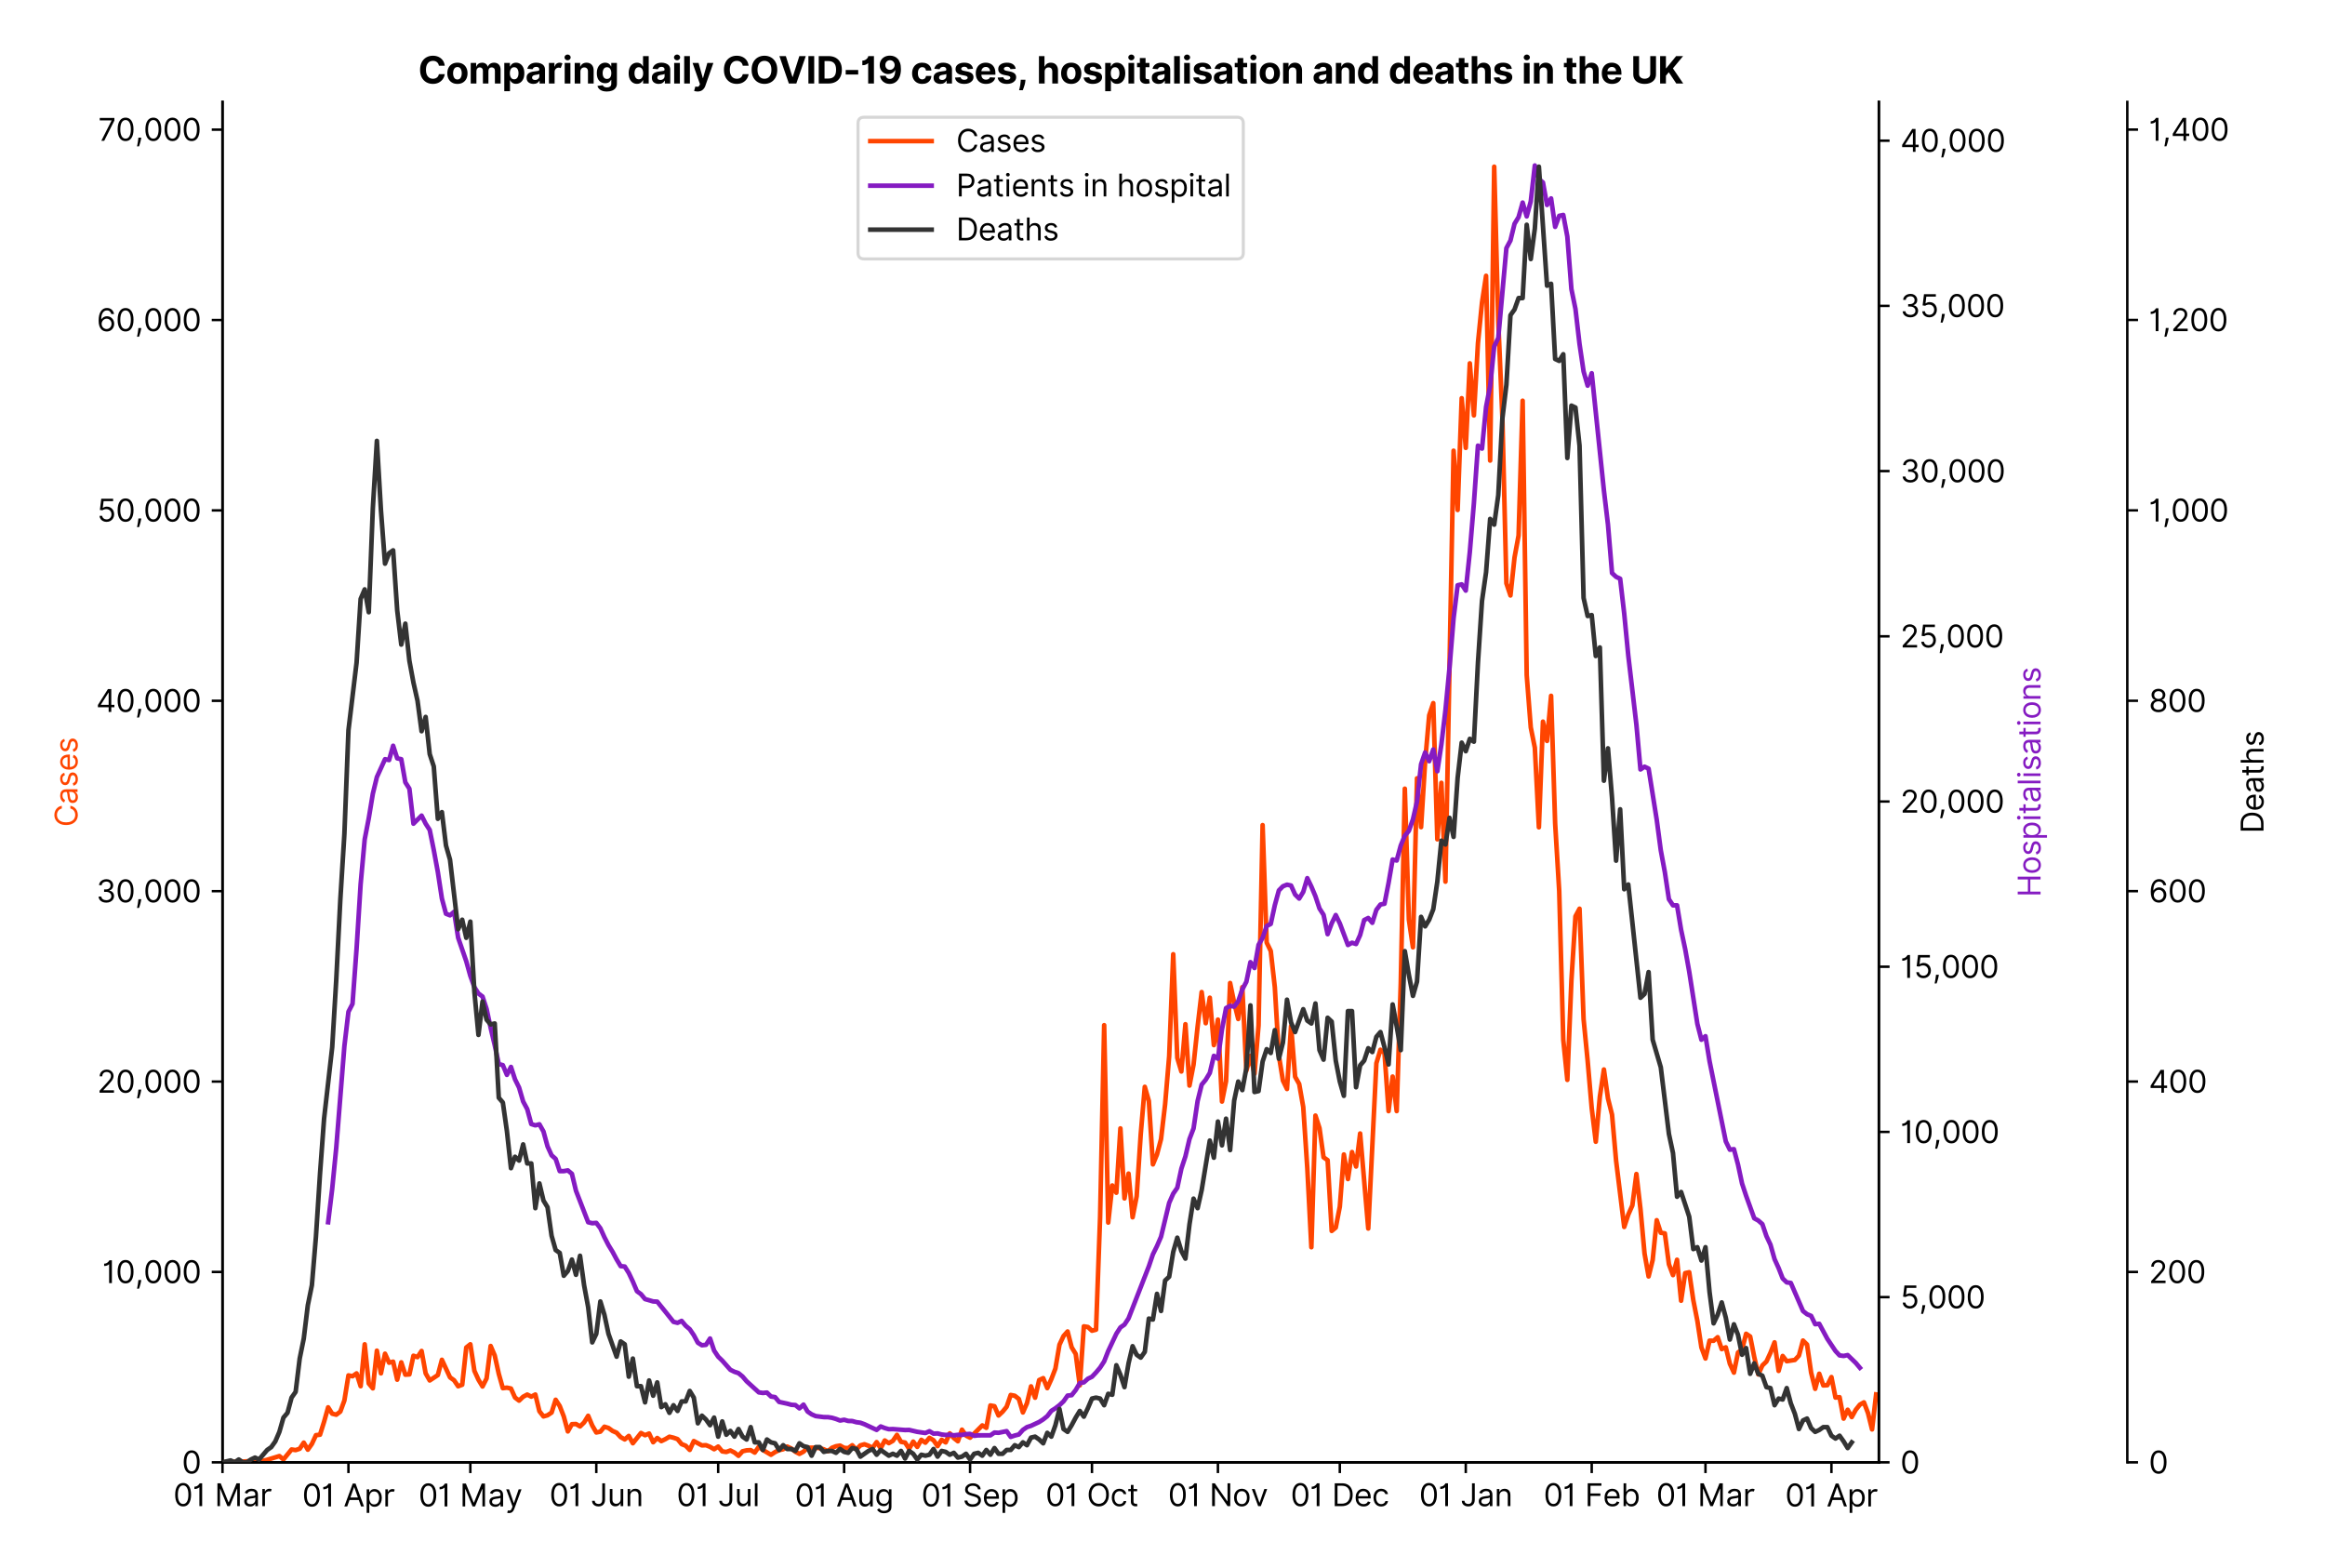 <?xml version="1.0" encoding="utf-8" standalone="no"?>
<!DOCTYPE svg PUBLIC "-//W3C//DTD SVG 1.1//EN"
  "http://www.w3.org/Graphics/SVG/1.1/DTD/svg11.dtd">
<svg version="1.1" viewBox="0 0 757.992 511.276" xmlns="http://www.w3.org/2000/svg" xmlns:xlink="http://www.w3.org/1999/xlink">
 <defs>
  <style type="text/css">*{stroke-linecap:butt;stroke-linejoin:round;}</style>
 </defs>
 <g id="figure_1">
  <g id="patch_1">
   <path d="M 0 511.276 
L 757.992 511.276 
L 757.992 0 
L 0 0 
z
" style="fill:#ffffff;"/>
  </g>
  <g id="axes_1">
   <g id="patch_2">
    <path d="M 72.537 476.745 
L 612.538 476.745 
L 612.538 33.225 
L 72.537 33.225 
z
" style="fill:#ffffff;"/>
   </g>
   <g id="matplotlib.axis_1">
    <g id="xtick_1">
     <g id="line2d_1">
      <defs>
       <path d="M 0 0 
L 0 3.5 
" id="m9a17444b28" style="stroke:#000000;stroke-width:0.8;"/>
      </defs>
      <g>
       <use style="stroke:#000000;stroke-width:0.8;" x="72.537" xlink:href="#m9a17444b28" y="476.745"/>
      </g>
     </g>
     <g id="text_1">
      <!-- 01 Mar -->
      <g transform="translate(56.501 491.018)scale(0.1 -0.1)">
       <defs>
        <path d="M 2000 -64 
Q 1230 -64 806 561 
Q 382 1186 382 2327 
Q 382 3459 809 4088 
Q 1236 4718 2000 4718 
Q 2764 4718 3191 4088 
Q 3618 3459 3618 2327 
Q 3618 1186 3194 561 
Q 2771 -64 2000 -64 
z
M 2000 436 
Q 2509 436 2791 927 
Q 3073 1418 3073 2327 
Q 3073 3234 2789 3730 
Q 2505 4227 2000 4227 
Q 1496 4227 1211 3730 
Q 927 3234 927 2327 
Q 927 1418 1210 927 
Q 1493 436 2000 436 
z
" id="Inter-Regular-30" transform="scale(0.016)"/>
        <path d="M 1973 4655 
L 1973 0 
L 1409 0 
L 1409 3836 
L 1373 3836 
Q 1341 3773 1209 3692 
Q 1077 3611 868 3551 
Q 659 3491 391 3491 
L 391 3964 
Q 661 3964 859 4061 
Q 1057 4159 1190 4291 
Q 1323 4423 1392 4529 
Q 1461 4636 1473 4655 
L 1973 4655 
z
" id="Inter-Regular-31" transform="scale(0.016)"/>
        <path id="Inter-Regular-20" transform="scale(0.016)"/>
        <path d="M 564 4655 
L 1236 4655 
L 2818 791 
L 2873 791 
L 4455 4655 
L 5127 4655 
L 5127 0 
L 4600 0 
L 4600 3536 
L 4555 3536 
L 3100 0 
L 2591 0 
L 1136 3536 
L 1091 3536 
L 1091 0 
L 564 0 
L 564 4655 
z
" id="Inter-Regular-4d" transform="scale(0.016)"/>
        <path d="M 1518 -82 
Q 1186 -82 916 44 
Q 646 170 486 410 
Q 327 650 327 991 
Q 327 1291 445 1478 
Q 564 1666 761 1773 
Q 959 1880 1199 1933 
Q 1439 1986 1682 2018 
Q 2000 2059 2199 2080 
Q 2398 2102 2490 2154 
Q 2582 2207 2582 2336 
L 2582 2355 
Q 2582 2691 2399 2877 
Q 2216 3064 1846 3064 
Q 1461 3064 1243 2895 
Q 1025 2727 936 2536 
L 427 2718 
Q 564 3036 792 3214 
Q 1021 3393 1292 3464 
Q 1564 3536 1827 3536 
Q 1996 3536 2215 3496 
Q 2434 3457 2640 3334 
Q 2846 3211 2982 2963 
Q 3118 2716 3118 2300 
L 3118 0 
L 2582 0 
L 2582 473 
L 2555 473 
Q 2500 359 2373 229 
Q 2246 100 2034 9 
Q 1823 -82 1518 -82 
z
M 1600 400 
Q 1918 400 2137 525 
Q 2357 650 2469 847 
Q 2582 1045 2582 1264 
L 2582 1755 
Q 2548 1714 2433 1681 
Q 2318 1648 2169 1624 
Q 2021 1600 1881 1583 
Q 1741 1566 1655 1555 
Q 1446 1527 1265 1467 
Q 1084 1407 974 1287 
Q 864 1168 864 964 
Q 864 684 1072 542 
Q 1280 400 1600 400 
z
" id="Inter-Regular-61" transform="scale(0.016)"/>
        <path d="M 491 0 
L 491 3491 
L 1009 3491 
L 1009 2964 
L 1046 2964 
Q 1139 3223 1389 3384 
Q 1639 3545 1955 3545 
Q 2100 3545 2209 3511 
Q 2318 3477 2400 3418 
L 2218 2964 
Q 2161 2993 2085 3010 
Q 2009 3027 1909 3027 
Q 1527 3027 1277 2794 
Q 1027 2561 1027 2209 
L 1027 0 
L 491 0 
z
" id="Inter-Regular-72" transform="scale(0.016)"/>
       </defs>
       <use xlink:href="#Inter-Regular-30"/>
       <use x="62.5" xlink:href="#Inter-Regular-31"/>
       <use x="106.676" xlink:href="#Inter-Regular-20"/>
       <use x="134.801" xlink:href="#Inter-Regular-4d"/>
       <use x="225.994" xlink:href="#Inter-Regular-61"/>
       <use x="282.386" xlink:href="#Inter-Regular-72"/>
      </g>
     </g>
    </g>
    <g id="xtick_2">
     <g id="line2d_2">
      <g>
       <use style="stroke:#000000;stroke-width:0.8;" x="113.6" xlink:href="#m9a17444b28" y="476.745"/>
      </g>
     </g>
     <g id="text_2">
      <!-- 01 Apr -->
      <g transform="translate(98.515 491.117)scale(0.1 -0.1)">
       <defs>
        <path d="M 755 0 
L 164 0 
L 1873 4655 
L 2455 4655 
L 4164 0 
L 3573 0 
L 3105 1318 
L 1223 1318 
L 755 0 
z
M 1400 1818 
L 2927 1818 
L 2182 3918 
L 2146 3918 
L 1400 1818 
z
" id="Inter-Regular-41" transform="scale(0.016)"/>
        <path d="M 491 -1309 
L 491 3491 
L 1009 3491 
L 1009 2936 
L 1073 2936 
Q 1132 3027 1237 3169 
Q 1343 3311 1542 3423 
Q 1741 3536 2082 3536 
Q 2523 3536 2859 3315 
Q 3196 3095 3384 2690 
Q 3573 2286 3573 1736 
Q 3573 1182 3384 776 
Q 3196 370 2861 148 
Q 2527 -73 2091 -73 
Q 1755 -73 1552 39 
Q 1350 152 1241 296 
Q 1132 441 1073 536 
L 1027 536 
L 1027 -1309 
L 491 -1309 
z
M 1018 1745 
Q 1018 1152 1276 780 
Q 1534 409 2018 409 
Q 2355 409 2581 587 
Q 2807 766 2921 1069 
Q 3036 1373 3036 1745 
Q 3036 2114 2923 2410 
Q 2811 2707 2585 2881 
Q 2359 3055 2018 3055 
Q 1527 3055 1272 2693 
Q 1018 2332 1018 1745 
z
" id="Inter-Regular-70" transform="scale(0.016)"/>
       </defs>
       <use xlink:href="#Inter-Regular-30"/>
       <use x="62.5" xlink:href="#Inter-Regular-31"/>
       <use x="106.676" xlink:href="#Inter-Regular-20"/>
       <use x="134.801" xlink:href="#Inter-Regular-41"/>
       <use x="202.415" xlink:href="#Inter-Regular-70"/>
       <use x="263.352" xlink:href="#Inter-Regular-72"/>
      </g>
     </g>
    </g>
    <g id="xtick_3">
     <g id="line2d_3">
      <g>
       <use style="stroke:#000000;stroke-width:0.8;" x="153.338" xlink:href="#m9a17444b28" y="476.745"/>
      </g>
     </g>
     <g id="text_3">
      <!-- 01 May -->
      <g transform="translate(136.435 491.117)scale(0.1 -0.1)">
       <defs>
        <path d="M 818 -1355 
Q 682 -1355 575 -1333 
Q 468 -1311 427 -1291 
L 564 -818 
Q 857 -893 1053 -814 
Q 1250 -736 1391 -345 
L 1509 -18 
L 218 3491 
L 800 3491 
L 1764 709 
L 1800 709 
L 2764 3491 
L 3346 3491 
L 1846 -564 
Q 1550 -1355 818 -1355 
z
" id="Inter-Regular-79" transform="scale(0.016)"/>
       </defs>
       <use xlink:href="#Inter-Regular-30"/>
       <use x="62.5" xlink:href="#Inter-Regular-31"/>
       <use x="106.676" xlink:href="#Inter-Regular-20"/>
       <use x="134.801" xlink:href="#Inter-Regular-4d"/>
       <use x="225.994" xlink:href="#Inter-Regular-61"/>
       <use x="282.386" xlink:href="#Inter-Regular-79"/>
      </g>
     </g>
    </g>
    <g id="xtick_4">
     <g id="line2d_4">
      <g>
       <use style="stroke:#000000;stroke-width:0.8;" x="194.401" xlink:href="#m9a17444b28" y="476.745"/>
      </g>
     </g>
     <g id="text_4">
      <!-- 01 Jun -->
      <g transform="translate(179.116 491.018)scale(0.1 -0.1)">
       <defs>
        <path d="M 2346 4655 
L 2909 4655 
L 2909 1327 
Q 2909 657 2549 296 
Q 2189 -64 1582 -64 
Q 1200 -64 902 76 
Q 605 216 434 475 
Q 264 734 264 1091 
L 818 1091 
Q 818 795 1034 615 
Q 1250 436 1582 436 
Q 1948 436 2147 664 
Q 2346 893 2346 1327 
L 2346 4655 
z
" id="Inter-Regular-4a" transform="scale(0.016)"/>
        <path d="M 2691 1427 
L 2691 3491 
L 3227 3491 
L 3227 0 
L 2691 0 
L 2691 591 
L 2655 591 
Q 2532 325 2273 140 
Q 2014 -45 1618 -45 
Q 1127 -45 809 280 
Q 491 605 491 1273 
L 491 3491 
L 1027 3491 
L 1027 1309 
Q 1027 927 1242 700 
Q 1457 473 1791 473 
Q 1991 473 2199 575 
Q 2407 677 2549 888 
Q 2691 1100 2691 1427 
z
" id="Inter-Regular-75" transform="scale(0.016)"/>
        <path d="M 1027 2100 
L 1027 0 
L 491 0 
L 491 3491 
L 1009 3491 
L 1009 2945 
L 1055 2945 
Q 1177 3211 1427 3373 
Q 1677 3536 2073 3536 
Q 2602 3536 2928 3211 
Q 3255 2886 3255 2218 
L 3255 0 
L 2718 0 
L 2718 2182 
Q 2718 2593 2504 2824 
Q 2291 3055 1918 3055 
Q 1534 3055 1280 2806 
Q 1027 2557 1027 2100 
z
" id="Inter-Regular-6e" transform="scale(0.016)"/>
       </defs>
       <use xlink:href="#Inter-Regular-30"/>
       <use x="62.5" xlink:href="#Inter-Regular-31"/>
       <use x="106.676" xlink:href="#Inter-Regular-20"/>
       <use x="134.801" xlink:href="#Inter-Regular-4a"/>
       <use x="189.063" xlink:href="#Inter-Regular-75"/>
       <use x="247.159" xlink:href="#Inter-Regular-6e"/>
      </g>
     </g>
    </g>
    <g id="xtick_5">
     <g id="line2d_5">
      <g>
       <use style="stroke:#000000;stroke-width:0.8;" x="234.139" xlink:href="#m9a17444b28" y="476.745"/>
      </g>
     </g>
     <g id="text_5">
      <!-- 01 Jul -->
      <g transform="translate(220.595 491.018)scale(0.1 -0.1)">
       <defs>
        <path d="M 1027 4655 
L 1027 0 
L 491 0 
L 491 4655 
L 1027 4655 
z
" id="Inter-Regular-6c" transform="scale(0.016)"/>
       </defs>
       <use xlink:href="#Inter-Regular-30"/>
       <use x="62.5" xlink:href="#Inter-Regular-31"/>
       <use x="106.676" xlink:href="#Inter-Regular-20"/>
       <use x="134.801" xlink:href="#Inter-Regular-4a"/>
       <use x="189.063" xlink:href="#Inter-Regular-75"/>
       <use x="247.159" xlink:href="#Inter-Regular-6c"/>
      </g>
     </g>
    </g>
    <g id="xtick_6">
     <g id="line2d_6">
      <g>
       <use style="stroke:#000000;stroke-width:0.8;" x="275.201" xlink:href="#m9a17444b28" y="476.745"/>
      </g>
     </g>
     <g id="text_6">
      <!-- 01 Aug -->
      <g transform="translate(259.13 491.117)scale(0.1 -0.1)">
       <defs>
        <path d="M 1900 -1382 
Q 1316 -1382 976 -1169 
Q 636 -957 473 -682 
L 900 -382 
Q 973 -477 1084 -601 
Q 1196 -725 1390 -817 
Q 1584 -909 1900 -909 
Q 2323 -909 2598 -704 
Q 2873 -500 2873 -64 
L 2873 645 
L 2827 645 
Q 2768 550 2660 410 
Q 2552 270 2351 162 
Q 2150 55 1809 55 
Q 1386 55 1051 255 
Q 716 455 521 836 
Q 327 1218 327 1764 
Q 327 2300 516 2699 
Q 705 3098 1041 3317 
Q 1377 3536 1818 3536 
Q 2159 3536 2360 3423 
Q 2561 3311 2669 3169 
Q 2777 3027 2836 2936 
L 2891 2936 
L 2891 3491 
L 3409 3491 
L 3409 -100 
Q 3409 -550 3205 -833 
Q 3002 -1116 2660 -1249 
Q 2318 -1382 1900 -1382 
z
M 1882 536 
Q 2366 536 2624 864 
Q 2882 1193 2882 1773 
Q 2882 2339 2627 2697 
Q 2373 3055 1882 3055 
Q 1541 3055 1315 2882 
Q 1089 2709 976 2418 
Q 864 2127 864 1773 
Q 864 1227 1120 881 
Q 1377 536 1882 536 
z
" id="Inter-Regular-67" transform="scale(0.016)"/>
       </defs>
       <use xlink:href="#Inter-Regular-30"/>
       <use x="62.5" xlink:href="#Inter-Regular-31"/>
       <use x="106.676" xlink:href="#Inter-Regular-20"/>
       <use x="134.801" xlink:href="#Inter-Regular-41"/>
       <use x="202.415" xlink:href="#Inter-Regular-75"/>
       <use x="260.511" xlink:href="#Inter-Regular-67"/>
      </g>
     </g>
    </g>
    <g id="xtick_7">
     <g id="line2d_7">
      <g>
       <use style="stroke:#000000;stroke-width:0.8;" x="316.264" xlink:href="#m9a17444b28" y="476.745"/>
      </g>
     </g>
     <g id="text_7">
      <!-- 01 Sep -->
      <g transform="translate(300.377 491.117)scale(0.1 -0.1)">
       <defs>
        <path d="M 3109 3491 
Q 3068 3836 2777 4027 
Q 2486 4218 2064 4218 
Q 1600 4218 1318 3999 
Q 1036 3780 1036 3445 
Q 1036 3195 1189 3042 
Q 1343 2889 1553 2803 
Q 1764 2718 1936 2673 
L 2409 2545 
Q 2591 2498 2815 2414 
Q 3039 2330 3244 2185 
Q 3450 2041 3584 1816 
Q 3718 1591 3718 1264 
Q 3718 886 3521 581 
Q 3325 277 2949 97 
Q 2573 -82 2036 -82 
Q 1286 -82 845 272 
Q 405 627 364 1200 
L 946 1200 
Q 968 936 1124 764 
Q 1280 593 1519 510 
Q 1759 427 2036 427 
Q 2359 427 2616 533 
Q 2873 639 3023 828 
Q 3173 1018 3173 1273 
Q 3173 1505 3043 1650 
Q 2914 1795 2702 1886 
Q 2491 1977 2246 2045 
L 1673 2209 
Q 1127 2366 809 2657 
Q 491 2948 491 3418 
Q 491 3809 703 4101 
Q 916 4393 1276 4555 
Q 1636 4718 2082 4718 
Q 2532 4718 2882 4558 
Q 3232 4398 3437 4120 
Q 3643 3843 3655 3491 
L 3109 3491 
z
" id="Inter-Regular-53" transform="scale(0.016)"/>
        <path d="M 1955 -73 
Q 1450 -73 1085 151 
Q 721 375 524 778 
Q 327 1182 327 1718 
Q 327 2255 524 2665 
Q 721 3075 1074 3305 
Q 1427 3536 1900 3536 
Q 2173 3536 2439 3445 
Q 2705 3355 2923 3151 
Q 3141 2948 3270 2614 
Q 3400 2280 3400 1791 
L 3400 1564 
L 866 1564 
Q 884 1005 1183 707 
Q 1482 409 1955 409 
Q 2271 409 2498 545 
Q 2725 682 2827 955 
L 3346 809 
Q 3223 414 2854 170 
Q 2486 -73 1955 -73 
z
M 866 2027 
L 2855 2027 
Q 2855 2470 2595 2762 
Q 2336 3055 1900 3055 
Q 1593 3055 1368 2911 
Q 1143 2768 1013 2533 
Q 884 2298 866 2027 
z
" id="Inter-Regular-65" transform="scale(0.016)"/>
       </defs>
       <use xlink:href="#Inter-Regular-30"/>
       <use x="62.5" xlink:href="#Inter-Regular-31"/>
       <use x="106.676" xlink:href="#Inter-Regular-20"/>
       <use x="134.801" xlink:href="#Inter-Regular-53"/>
       <use x="198.58" xlink:href="#Inter-Regular-65"/>
       <use x="256.818" xlink:href="#Inter-Regular-70"/>
      </g>
     </g>
    </g>
    <g id="xtick_8">
     <g id="line2d_8">
      <g>
       <use style="stroke:#000000;stroke-width:0.8;" x="356.002" xlink:href="#m9a17444b28" y="476.745"/>
      </g>
     </g>
     <g id="text_8">
      <!-- 01 Oct -->
      <g transform="translate(340.846 491.018)scale(0.1 -0.1)">
       <defs>
        <path d="M 4491 2327 
Q 4491 1591 4225 1054 
Q 3959 518 3495 227 
Q 3032 -64 2436 -64 
Q 1841 -64 1377 227 
Q 914 518 648 1054 
Q 382 1591 382 2327 
Q 382 3064 648 3600 
Q 914 4136 1377 4427 
Q 1841 4718 2436 4718 
Q 3032 4718 3495 4427 
Q 3959 4136 4225 3600 
Q 4491 3064 4491 2327 
z
M 3946 2327 
Q 3946 2932 3744 3348 
Q 3543 3764 3201 3977 
Q 2859 4191 2436 4191 
Q 2014 4191 1672 3977 
Q 1330 3764 1128 3348 
Q 927 2932 927 2327 
Q 927 1723 1128 1307 
Q 1330 891 1672 677 
Q 2014 464 2436 464 
Q 2859 464 3201 677 
Q 3543 891 3744 1307 
Q 3946 1723 3946 2327 
z
" id="Inter-Regular-4f" transform="scale(0.016)"/>
        <path d="M 1909 -73 
Q 1418 -73 1063 159 
Q 709 391 518 798 
Q 327 1205 327 1727 
Q 327 2259 524 2667 
Q 721 3075 1074 3305 
Q 1427 3536 1900 3536 
Q 2268 3536 2563 3400 
Q 2859 3264 3047 3018 
Q 3236 2773 3282 2445 
L 2746 2445 
Q 2684 2684 2474 2869 
Q 2264 3055 1909 3055 
Q 1439 3055 1151 2697 
Q 864 2339 864 1745 
Q 864 1139 1148 774 
Q 1432 409 1909 409 
Q 2223 409 2447 570 
Q 2671 732 2746 1018 
L 3282 1018 
Q 3236 709 3058 462 
Q 2880 216 2588 71 
Q 2296 -73 1909 -73 
z
" id="Inter-Regular-63" transform="scale(0.016)"/>
        <path d="M 2009 3491 
L 2009 3036 
L 1264 3036 
L 1264 1000 
Q 1264 773 1331 660 
Q 1398 548 1503 510 
Q 1609 473 1727 473 
Q 1816 473 1873 483 
Q 1930 493 1964 500 
L 2073 18 
Q 2018 -2 1920 -23 
Q 1823 -45 1673 -45 
Q 1446 -45 1228 52 
Q 1011 150 869 350 
Q 727 550 727 855 
L 727 3036 
L 200 3036 
L 200 3491 
L 727 3491 
L 727 4327 
L 1264 4327 
L 1264 3491 
L 2009 3491 
z
" id="Inter-Regular-74" transform="scale(0.016)"/>
       </defs>
       <use xlink:href="#Inter-Regular-30"/>
       <use x="62.5" xlink:href="#Inter-Regular-31"/>
       <use x="106.676" xlink:href="#Inter-Regular-20"/>
       <use x="134.801" xlink:href="#Inter-Regular-4f"/>
       <use x="210.938" xlink:href="#Inter-Regular-63"/>
       <use x="266.761" xlink:href="#Inter-Regular-74"/>
      </g>
     </g>
    </g>
    <g id="xtick_9">
     <g id="line2d_9">
      <g>
       <use style="stroke:#000000;stroke-width:0.8;" x="397.065" xlink:href="#m9a17444b28" y="476.745"/>
      </g>
     </g>
     <g id="text_9">
      <!-- 01 Nov -->
      <g transform="translate(380.794 491.018)scale(0.1 -0.1)">
       <defs>
        <path d="M 4255 4655 
L 4255 0 
L 3709 0 
L 1173 3655 
L 1127 3655 
L 1127 0 
L 564 0 
L 564 4655 
L 1109 4655 
L 3655 991 
L 3700 991 
L 3700 4655 
L 4255 4655 
z
" id="Inter-Regular-4e" transform="scale(0.016)"/>
        <path d="M 1909 -73 
Q 1436 -73 1080 152 
Q 725 377 526 781 
Q 327 1186 327 1727 
Q 327 2273 526 2679 
Q 725 3086 1080 3311 
Q 1436 3536 1909 3536 
Q 2382 3536 2737 3311 
Q 3093 3086 3292 2679 
Q 3491 2273 3491 1727 
Q 3491 1186 3292 781 
Q 3093 377 2737 152 
Q 2382 -73 1909 -73 
z
M 1909 409 
Q 2268 409 2500 593 
Q 2732 777 2843 1077 
Q 2955 1377 2955 1727 
Q 2955 2077 2843 2379 
Q 2732 2682 2500 2868 
Q 2268 3055 1909 3055 
Q 1550 3055 1318 2868 
Q 1086 2682 975 2379 
Q 864 2077 864 1727 
Q 864 1377 975 1077 
Q 1086 777 1318 593 
Q 1550 409 1909 409 
z
" id="Inter-Regular-6f" transform="scale(0.016)"/>
        <path d="M 3346 3491 
L 2055 0 
L 1509 0 
L 218 3491 
L 800 3491 
L 1764 709 
L 1800 709 
L 2764 3491 
L 3346 3491 
z
" id="Inter-Regular-76" transform="scale(0.016)"/>
       </defs>
       <use xlink:href="#Inter-Regular-30"/>
       <use x="62.5" xlink:href="#Inter-Regular-31"/>
       <use x="106.676" xlink:href="#Inter-Regular-20"/>
       <use x="134.801" xlink:href="#Inter-Regular-4e"/>
       <use x="210.085" xlink:href="#Inter-Regular-6f"/>
       <use x="269.744" xlink:href="#Inter-Regular-76"/>
      </g>
     </g>
    </g>
    <g id="xtick_10">
     <g id="line2d_10">
      <g>
       <use style="stroke:#000000;stroke-width:0.8;" x="436.803" xlink:href="#m9a17444b28" y="476.745"/>
      </g>
     </g>
     <g id="text_10">
      <!-- 01 Dec -->
      <g transform="translate(420.766 491.018)scale(0.1 -0.1)">
       <defs>
        <path d="M 2000 0 
L 564 0 
L 564 4655 
L 2064 4655 
Q 2741 4655 3223 4376 
Q 3705 4098 3961 3578 
Q 4218 3059 4218 2336 
Q 4218 1609 3959 1085 
Q 3700 561 3204 280 
Q 2709 0 2000 0 
z
M 1127 500 
L 1964 500 
Q 2830 500 3251 992 
Q 3673 1484 3673 2336 
Q 3673 3182 3259 3668 
Q 2846 4155 2027 4155 
L 1127 4155 
L 1127 500 
z
" id="Inter-Regular-44" transform="scale(0.016)"/>
       </defs>
       <use xlink:href="#Inter-Regular-30"/>
       <use x="62.5" xlink:href="#Inter-Regular-31"/>
       <use x="106.676" xlink:href="#Inter-Regular-20"/>
       <use x="134.801" xlink:href="#Inter-Regular-44"/>
       <use x="206.676" xlink:href="#Inter-Regular-65"/>
       <use x="264.915" xlink:href="#Inter-Regular-63"/>
      </g>
     </g>
    </g>
    <g id="xtick_11">
     <g id="line2d_11">
      <g>
       <use style="stroke:#000000;stroke-width:0.8;" x="477.865" xlink:href="#m9a17444b28" y="476.745"/>
      </g>
     </g>
     <g id="text_11">
      <!-- 01 Jan -->
      <g transform="translate(462.666 491.018)scale(0.1 -0.1)">
       <use xlink:href="#Inter-Regular-30"/>
       <use x="62.5" xlink:href="#Inter-Regular-31"/>
       <use x="106.676" xlink:href="#Inter-Regular-20"/>
       <use x="134.801" xlink:href="#Inter-Regular-4a"/>
       <use x="189.063" xlink:href="#Inter-Regular-61"/>
       <use x="245.455" xlink:href="#Inter-Regular-6e"/>
      </g>
     </g>
    </g>
    <g id="xtick_12">
     <g id="line2d_12">
      <g>
       <use style="stroke:#000000;stroke-width:0.8;" x="518.928" xlink:href="#m9a17444b28" y="476.745"/>
      </g>
     </g>
     <g id="text_12">
      <!-- 01 Feb -->
      <g transform="translate(503.239 491.018)scale(0.1 -0.1)">
       <defs>
        <path d="M 564 0 
L 564 4655 
L 3355 4655 
L 3355 4155 
L 1127 4155 
L 1127 2582 
L 3146 2582 
L 3146 2082 
L 1127 2082 
L 1127 0 
L 564 0 
z
" id="Inter-Regular-46" transform="scale(0.016)"/>
        <path d="M 564 0 
L 564 4655 
L 1100 4655 
L 1100 2936 
L 1146 2936 
Q 1205 3027 1310 3169 
Q 1416 3311 1615 3423 
Q 1814 3536 2155 3536 
Q 2596 3536 2932 3315 
Q 3268 3095 3457 2690 
Q 3646 2286 3646 1736 
Q 3646 1182 3457 776 
Q 3268 370 2934 148 
Q 2600 -73 2164 -73 
Q 1827 -73 1625 39 
Q 1423 152 1314 296 
Q 1205 441 1146 536 
L 1082 536 
L 1082 0 
L 564 0 
z
M 1091 1745 
Q 1091 1152 1349 780 
Q 1607 409 2091 409 
Q 2427 409 2653 587 
Q 2880 766 2994 1069 
Q 3109 1373 3109 1745 
Q 3109 2114 2996 2410 
Q 2884 2707 2658 2881 
Q 2432 3055 2091 3055 
Q 1600 3055 1345 2693 
Q 1091 2332 1091 1745 
z
" id="Inter-Regular-62" transform="scale(0.016)"/>
       </defs>
       <use xlink:href="#Inter-Regular-30"/>
       <use x="62.5" xlink:href="#Inter-Regular-31"/>
       <use x="106.676" xlink:href="#Inter-Regular-20"/>
       <use x="134.801" xlink:href="#Inter-Regular-46"/>
       <use x="193.466" xlink:href="#Inter-Regular-65"/>
       <use x="251.705" xlink:href="#Inter-Regular-62"/>
      </g>
     </g>
    </g>
    <g id="xtick_13">
     <g id="line2d_13">
      <g>
       <use style="stroke:#000000;stroke-width:0.8;" x="556.017" xlink:href="#m9a17444b28" y="476.745"/>
      </g>
     </g>
     <g id="text_13">
      <!-- 01 Mar -->
      <g transform="translate(539.98 491.018)scale(0.1 -0.1)">
       <use xlink:href="#Inter-Regular-30"/>
       <use x="62.5" xlink:href="#Inter-Regular-31"/>
       <use x="106.676" xlink:href="#Inter-Regular-20"/>
       <use x="134.801" xlink:href="#Inter-Regular-4d"/>
       <use x="225.994" xlink:href="#Inter-Regular-61"/>
       <use x="282.386" xlink:href="#Inter-Regular-72"/>
      </g>
     </g>
    </g>
    <g id="xtick_14">
     <g id="line2d_14">
      <g>
       <use style="stroke:#000000;stroke-width:0.8;" x="597.079" xlink:href="#m9a17444b28" y="476.745"/>
      </g>
     </g>
     <g id="text_14">
      <!-- 01 Apr -->
      <g transform="translate(581.994 491.117)scale(0.1 -0.1)">
       <use xlink:href="#Inter-Regular-30"/>
       <use x="62.5" xlink:href="#Inter-Regular-31"/>
       <use x="106.676" xlink:href="#Inter-Regular-20"/>
       <use x="134.801" xlink:href="#Inter-Regular-41"/>
       <use x="202.415" xlink:href="#Inter-Regular-70"/>
       <use x="263.352" xlink:href="#Inter-Regular-72"/>
      </g>
     </g>
    </g>
   </g>
   <g id="matplotlib.axis_2">
    <g id="ytick_1">
     <g id="line2d_15">
      <defs>
       <path d="M 0 0 
L -3.5 0 
" id="m5bc60730c6" style="stroke:#000000;stroke-width:0.8;"/>
      </defs>
      <g>
       <use style="stroke:#000000;stroke-width:0.8;" x="72.537" xlink:href="#m5bc60730c6" y="476.745"/>
      </g>
     </g>
     <g id="text_15">
      <!-- 0 -->
      <g transform="translate(59.288 480.382)scale(0.1 -0.1)">
       <use xlink:href="#Inter-Regular-30"/>
      </g>
     </g>
    </g>
    <g id="ytick_2">
     <g id="line2d_16">
      <g>
       <use style="stroke:#000000;stroke-width:0.8;" x="72.537" xlink:href="#m5bc60730c6" y="414.676"/>
      </g>
     </g>
     <g id="text_16">
      <!-- 10,000 -->
      <g transform="translate(33.322 418.312)scale(0.1 -0.1)">
       <defs>
        <path d="M 1291 636 
L 1255 391 
Q 1216 132 1137 -163 
Q 1059 -459 975 -720 
Q 891 -982 836 -1136 
L 427 -1136 
Q 457 -991 504 -752 
Q 552 -514 601 -219 
Q 650 75 682 382 
L 709 636 
L 1291 636 
z
" id="Inter-Regular-2c" transform="scale(0.016)"/>
       </defs>
       <use xlink:href="#Inter-Regular-31"/>
       <use x="44.176" xlink:href="#Inter-Regular-30"/>
       <use x="106.676" xlink:href="#Inter-Regular-2c"/>
       <use x="134.659" xlink:href="#Inter-Regular-30"/>
       <use x="197.159" xlink:href="#Inter-Regular-30"/>
       <use x="259.659" xlink:href="#Inter-Regular-30"/>
      </g>
     </g>
    </g>
    <g id="ytick_3">
     <g id="line2d_17">
      <g>
       <use style="stroke:#000000;stroke-width:0.8;" x="72.537" xlink:href="#m5bc60730c6" y="352.606"/>
      </g>
     </g>
     <g id="text_17">
      <!-- 20,000 -->
      <g transform="translate(31.688 356.243)scale(0.1 -0.1)">
       <defs>
        <path d="M 482 0 
L 482 409 
L 2018 2091 
Q 2289 2386 2464 2605 
Q 2639 2825 2724 3019 
Q 2809 3214 2809 3427 
Q 2809 3795 2553 4011 
Q 2298 4227 1918 4227 
Q 1514 4227 1275 3985 
Q 1036 3743 1036 3345 
L 500 3345 
Q 500 3755 688 4064 
Q 877 4373 1203 4545 
Q 1530 4718 1936 4718 
Q 2346 4718 2661 4545 
Q 2977 4373 3156 4079 
Q 3336 3786 3336 3427 
Q 3336 3170 3244 2926 
Q 3152 2682 2926 2383 
Q 2700 2084 2300 1655 
L 1255 536 
L 1255 500 
L 3418 500 
L 3418 0 
L 482 0 
z
" id="Inter-Regular-32" transform="scale(0.016)"/>
       </defs>
       <use xlink:href="#Inter-Regular-32"/>
       <use x="60.511" xlink:href="#Inter-Regular-30"/>
       <use x="123.011" xlink:href="#Inter-Regular-2c"/>
       <use x="150.994" xlink:href="#Inter-Regular-30"/>
       <use x="213.494" xlink:href="#Inter-Regular-30"/>
       <use x="275.994" xlink:href="#Inter-Regular-30"/>
      </g>
     </g>
    </g>
    <g id="ytick_4">
     <g id="line2d_18">
      <g>
       <use style="stroke:#000000;stroke-width:0.8;" x="72.537" xlink:href="#m5bc60730c6" y="290.537"/>
      </g>
     </g>
     <g id="text_18">
      <!-- 30,000 -->
      <g transform="translate(31.375 294.174)scale(0.1 -0.1)">
       <defs>
        <path d="M 2055 -64 
Q 1605 -64 1253 90 
Q 902 245 696 521 
Q 491 798 473 1164 
L 1046 1164 
Q 1071 827 1356 631 
Q 1641 436 2046 436 
Q 2493 436 2783 664 
Q 3073 893 3073 1264 
Q 3073 1650 2787 1893 
Q 2502 2136 1973 2136 
L 1600 2136 
L 1600 2636 
L 1973 2636 
Q 2386 2636 2647 2856 
Q 2909 3077 2909 3445 
Q 2909 3798 2679 4012 
Q 2450 4227 2064 4227 
Q 1823 4227 1610 4139 
Q 1398 4052 1264 3887 
Q 1130 3723 1118 3491 
L 573 3491 
Q 586 3857 793 4133 
Q 1000 4409 1335 4563 
Q 1671 4718 2073 4718 
Q 2505 4718 2814 4544 
Q 3123 4370 3289 4086 
Q 3455 3802 3455 3473 
Q 3455 3080 3249 2802 
Q 3043 2525 2691 2418 
L 2691 2382 
Q 3132 2309 3379 2008 
Q 3627 1707 3627 1264 
Q 3627 884 3421 583 
Q 3216 282 2861 109 
Q 2507 -64 2055 -64 
z
" id="Inter-Regular-33" transform="scale(0.016)"/>
       </defs>
       <use xlink:href="#Inter-Regular-33"/>
       <use x="63.636" xlink:href="#Inter-Regular-30"/>
       <use x="126.136" xlink:href="#Inter-Regular-2c"/>
       <use x="154.119" xlink:href="#Inter-Regular-30"/>
       <use x="216.619" xlink:href="#Inter-Regular-30"/>
       <use x="279.119" xlink:href="#Inter-Regular-30"/>
      </g>
     </g>
    </g>
    <g id="ytick_5">
     <g id="line2d_19">
      <g>
       <use style="stroke:#000000;stroke-width:0.8;" x="72.537" xlink:href="#m5bc60730c6" y="228.468"/>
      </g>
     </g>
     <g id="text_19">
      <!-- 40,000 -->
      <g transform="translate(31.319 232.105)scale(0.1 -0.1)">
       <defs>
        <path d="M 373 955 
L 373 1418 
L 2418 4655 
L 3100 4655 
L 3100 1455 
L 3736 1455 
L 3736 955 
L 3100 955 
L 3100 0 
L 2564 0 
L 2564 955 
L 373 955 
z
M 2564 1455 
L 2564 3936 
L 2527 3936 
L 982 1491 
L 982 1455 
L 2564 1455 
z
" id="Inter-Regular-34" transform="scale(0.016)"/>
       </defs>
       <use xlink:href="#Inter-Regular-34"/>
       <use x="64.205" xlink:href="#Inter-Regular-30"/>
       <use x="126.705" xlink:href="#Inter-Regular-2c"/>
       <use x="154.688" xlink:href="#Inter-Regular-30"/>
       <use x="217.188" xlink:href="#Inter-Regular-30"/>
       <use x="279.688" xlink:href="#Inter-Regular-30"/>
      </g>
     </g>
    </g>
    <g id="ytick_6">
     <g id="line2d_20">
      <g>
       <use style="stroke:#000000;stroke-width:0.8;" x="72.537" xlink:href="#m5bc60730c6" y="166.399"/>
      </g>
     </g>
     <g id="text_20">
      <!-- 50,000 -->
      <g transform="translate(31.659 170.035)scale(0.1 -0.1)">
       <defs>
        <path d="M 1936 -64 
Q 1536 -64 1216 95 
Q 896 255 702 532 
Q 509 809 491 1164 
L 1036 1164 
Q 1068 848 1324 642 
Q 1580 436 1936 436 
Q 2223 436 2447 570 
Q 2671 705 2799 940 
Q 2927 1175 2927 1473 
Q 2927 1777 2794 2017 
Q 2661 2257 2429 2395 
Q 2198 2534 1900 2536 
Q 1686 2539 1461 2472 
Q 1236 2405 1091 2300 
L 564 2364 
L 846 4655 
L 3264 4655 
L 3264 4155 
L 1318 4155 
L 1155 2782 
L 1182 2782 
Q 1325 2895 1541 2970 
Q 1757 3045 1991 3045 
Q 2418 3045 2753 2842 
Q 3089 2639 3281 2286 
Q 3473 1934 3473 1482 
Q 3473 1036 3274 687 
Q 3075 339 2727 137 
Q 2380 -64 1936 -64 
z
" id="Inter-Regular-35" transform="scale(0.016)"/>
       </defs>
       <use xlink:href="#Inter-Regular-35"/>
       <use x="60.795" xlink:href="#Inter-Regular-30"/>
       <use x="123.295" xlink:href="#Inter-Regular-2c"/>
       <use x="151.278" xlink:href="#Inter-Regular-30"/>
       <use x="213.778" xlink:href="#Inter-Regular-30"/>
       <use x="276.278" xlink:href="#Inter-Regular-30"/>
      </g>
     </g>
    </g>
    <g id="ytick_7">
     <g id="line2d_21">
      <g>
       <use style="stroke:#000000;stroke-width:0.8;" x="72.537" xlink:href="#m5bc60730c6" y="104.329"/>
      </g>
     </g>
     <g id="text_21">
      <!-- 60,000 -->
      <g transform="translate(31.503 107.966)scale(0.1 -0.1)">
       <defs>
        <path d="M 2027 -64 
Q 1741 -59 1454 45 
Q 1168 150 932 399 
Q 696 648 552 1074 
Q 409 1500 409 2145 
Q 409 3386 861 4056 
Q 1314 4727 2100 4727 
Q 2686 4727 3073 4384 
Q 3461 4041 3546 3491 
L 2991 3491 
Q 2914 3811 2691 4019 
Q 2468 4227 2100 4227 
Q 1559 4227 1249 3755 
Q 939 3284 936 2427 
L 973 2427 
Q 1164 2716 1461 2880 
Q 1759 3045 2118 3045 
Q 2518 3045 2850 2846 
Q 3182 2648 3382 2299 
Q 3582 1950 3582 1500 
Q 3582 1068 3389 710 
Q 3196 352 2847 142 
Q 2498 -68 2027 -64 
z
M 2027 436 
Q 2314 436 2542 579 
Q 2771 723 2903 964 
Q 3036 1205 3036 1500 
Q 3036 1789 2908 2026 
Q 2780 2264 2556 2404 
Q 2332 2545 2046 2545 
Q 1757 2545 1525 2397 
Q 1293 2250 1157 2010 
Q 1021 1770 1018 1491 
Q 1018 1214 1149 973 
Q 1280 732 1508 584 
Q 1736 436 2027 436 
z
" id="Inter-Regular-36" transform="scale(0.016)"/>
       </defs>
       <use xlink:href="#Inter-Regular-36"/>
       <use x="62.358" xlink:href="#Inter-Regular-30"/>
       <use x="124.858" xlink:href="#Inter-Regular-2c"/>
       <use x="152.841" xlink:href="#Inter-Regular-30"/>
       <use x="215.341" xlink:href="#Inter-Regular-30"/>
       <use x="277.841" xlink:href="#Inter-Regular-30"/>
      </g>
     </g>
    </g>
    <g id="ytick_8">
     <g id="line2d_22">
      <g>
       <use style="stroke:#000000;stroke-width:0.8;" x="72.537" xlink:href="#m5bc60730c6" y="42.26"/>
      </g>
     </g>
     <g id="text_22">
      <!-- 70,000 -->
      <g transform="translate(32.028 45.897)scale(0.1 -0.1)">
       <defs>
        <path d="M 627 0 
L 2709 4118 
L 2709 4155 
L 309 4155 
L 309 4655 
L 3291 4655 
L 3291 4127 
L 1218 0 
L 627 0 
z
" id="Inter-Regular-37" transform="scale(0.016)"/>
       </defs>
       <use xlink:href="#Inter-Regular-37"/>
       <use x="57.102" xlink:href="#Inter-Regular-30"/>
       <use x="119.602" xlink:href="#Inter-Regular-2c"/>
       <use x="147.585" xlink:href="#Inter-Regular-30"/>
       <use x="210.085" xlink:href="#Inter-Regular-30"/>
       <use x="272.585" xlink:href="#Inter-Regular-30"/>
      </g>
     </g>
    </g>
    <g id="text_23">
     <!-- Cases -->
     <g style="fill:#ff4500;" transform="translate(25.273 269.581)rotate(-90)scale(0.1 -0.1)">
      <defs>
       <path d="M 4309 3200 
L 3746 3200 
Q 3677 3523 3484 3743 
Q 3291 3964 3018 4077 
Q 2746 4191 2436 4191 
Q 2014 4191 1672 3977 
Q 1330 3764 1128 3348 
Q 927 2932 927 2327 
Q 927 1723 1128 1307 
Q 1330 891 1672 677 
Q 2014 464 2436 464 
Q 2746 464 3018 577 
Q 3291 691 3484 911 
Q 3677 1132 3746 1455 
L 4309 1455 
Q 4223 977 3957 637 
Q 3691 298 3298 117 
Q 2905 -64 2436 -64 
Q 1841 -64 1377 227 
Q 914 518 648 1054 
Q 382 1591 382 2327 
Q 382 3064 648 3600 
Q 914 4136 1377 4427 
Q 1841 4718 2436 4718 
Q 2905 4718 3298 4537 
Q 3691 4357 3957 4017 
Q 4223 3677 4309 3200 
z
" id="Inter-Regular-43" transform="scale(0.016)"/>
       <path d="M 2964 2709 
L 2482 2573 
Q 2411 2755 2245 2914 
Q 2080 3073 1727 3073 
Q 1407 3073 1194 2926 
Q 982 2780 982 2555 
Q 982 2355 1127 2239 
Q 1273 2123 1582 2045 
L 2100 1918 
Q 3027 1691 3027 973 
Q 3027 673 2855 436 
Q 2684 200 2377 63 
Q 2071 -73 1664 -73 
Q 1130 -73 780 159 
Q 430 391 336 836 
L 846 964 
Q 989 400 1655 400 
Q 2030 400 2251 560 
Q 2473 720 2473 945 
Q 2473 1316 1955 1436 
L 1373 1573 
Q 893 1686 669 1926 
Q 446 2166 446 2527 
Q 446 2823 613 3050 
Q 780 3277 1069 3406 
Q 1359 3536 1727 3536 
Q 2246 3536 2542 3309 
Q 2839 3082 2964 2709 
z
" id="Inter-Regular-73" transform="scale(0.016)"/>
      </defs>
      <use xlink:href="#Inter-Regular-43"/>
      <use x="72.727" xlink:href="#Inter-Regular-61"/>
      <use x="129.119" xlink:href="#Inter-Regular-73"/>
      <use x="181.392" xlink:href="#Inter-Regular-65"/>
      <use x="239.631" xlink:href="#Inter-Regular-73"/>
     </g>
    </g>
   </g>
   <g id="line2d_23">
    <path clip-path="url(#p5a036d9d24)" d="M 31.475 476.745 
L 42.072 476.745 
L 75.187 476.677 
L 76.511 476.534 
L 77.836 476.565 
L 81.81 476.342 
L 84.459 476.422 
L 85.784 476.23 
L 87.108 475.913 
L 89.757 475.106 
L 91.082 474.697 
L 92.407 475.802 
L 95.056 472.549 
L 96.38 472.754 
L 97.705 472.313 
L 99.03 470.321 
L 100.354 472.617 
L 101.679 470.743 
L 103.003 467.888 
L 104.328 467.733 
L 105.653 463.53 
L 106.977 458.807 
L 108.302 460.88 
L 109.626 461.215 
L 110.951 460.204 
L 112.276 456.572 
L 113.6 448.398 
L 114.925 448.677 
L 116.249 447.746 
L 117.574 451.917 
L 118.899 438.268 
L 120.223 451.03 
L 121.548 452.612 
L 122.872 440.341 
L 124.197 447.728 
L 125.522 441.328 
L 126.846 444.258 
L 128.171 443.923 
L 129.495 449.795 
L 130.82 444.146 
L 132.145 448.162 
L 133.469 448.081 
L 134.794 441.992 
L 136.118 442.446 
L 137.443 440.434 
L 138.768 447.721 
L 140.092 450.049 
L 142.741 448.299 
L 144.066 443.314 
L 146.715 449.043 
L 148.04 449.993 
L 149.364 451.942 
L 150.689 451.446 
L 152.014 439.305 
L 153.338 438.256 
L 154.663 446.915 
L 155.987 449.813 
L 157.312 452.01 
L 158.637 449.397 
L 159.961 438.814 
L 161.286 441.899 
L 162.61 447.889 
L 163.935 452.563 
L 165.26 452.395 
L 166.584 452.681 
L 167.909 455.623 
L 169.233 456.622 
L 170.558 455.356 
L 171.883 454.648 
L 173.207 455.325 
L 174.532 454.636 
L 175.856 460.086 
L 177.181 461.774 
L 178.506 461.401 
L 179.83 460.514 
L 181.155 456.343 
L 182.479 458.379 
L 183.804 461.793 
L 185.129 466.659 
L 186.453 464.306 
L 187.778 464.25 
L 189.102 465.033 
L 190.427 463.741 
L 191.752 461.569 
L 193.076 464.728 
L 194.401 467 
L 195.725 466.733 
L 197.05 465.132 
L 198.375 465.541 
L 199.699 466.504 
L 201.024 467.081 
L 202.348 468.515 
L 203.673 469.266 
L 204.998 468.136 
L 206.322 470.519 
L 208.971 467.18 
L 210.296 467.9 
L 211.621 467.348 
L 212.945 470.19 
L 214.27 468.806 
L 215.594 469.824 
L 216.919 469.185 
L 218.244 468.39 
L 219.568 468.707 
L 220.893 469.166 
L 222.217 470.799 
L 223.542 471.32 
L 224.867 472.692 
L 226.191 469.806 
L 228.84 471.221 
L 230.165 471.153 
L 231.49 471.686 
L 232.814 472.468 
L 234.139 471.599 
L 235.463 473.17 
L 236.788 473.368 
L 238.113 472.872 
L 239.437 473.542 
L 240.762 474.616 
L 242.086 473.139 
L 243.411 472.835 
L 244.736 472.76 
L 246.06 473.567 
L 247.385 471.655 
L 248.709 472.71 
L 251.359 474.275 
L 252.683 473.406 
L 254.008 472.76 
L 255.332 472.481 
L 256.657 471.612 
L 257.982 472.239 
L 259.306 473.288 
L 260.631 473.983 
L 261.955 473.269 
L 263.28 471.972 
L 265.929 471.984 
L 267.254 472.121 
L 268.578 472.493 
L 269.903 473.139 
L 271.228 472.009 
L 272.552 471.494 
L 273.877 471.283 
L 275.201 472.022 
L 276.526 472.127 
L 277.851 471.171 
L 279.175 472.586 
L 280.5 471.208 
L 281.824 470.848 
L 283.149 471.339 
L 284.474 472.04 
L 285.798 470.153 
L 287.123 472.152 
L 288.447 469.619 
L 289.772 470.482 
L 291.097 469.737 
L 292.421 467.801 
L 293.746 470.06 
L 295.07 470.29 
L 296.395 472.319 
L 297.72 469.986 
L 299.044 471.705 
L 300.369 469.408 
L 301.693 470.333 
L 303.018 468.75 
L 304.343 469.545 
L 305.667 471.45 
L 306.992 469.396 
L 308.316 470.24 
L 309.641 467.298 
L 310.966 468.825 
L 312.29 469.868 
L 313.615 466.1 
L 314.939 468.018 
L 316.264 468.707 
L 320.238 464.704 
L 321.562 465.492 
L 322.887 458.199 
L 324.212 458.447 
L 325.536 461.476 
L 326.861 460.241 
L 328.185 458.627 
L 329.51 454.779 
L 330.835 455.039 
L 332.159 456.076 
L 333.484 460.477 
L 334.808 457.472 
L 336.133 451.973 
L 337.458 455.672 
L 338.782 449.919 
L 340.107 449.298 
L 341.431 452.544 
L 342.756 449.633 
L 344.081 446.17 
L 345.405 438.399 
L 346.73 435.568 
L 348.054 434.079 
L 349.379 439.243 
L 350.704 441.409 
L 352.028 451.644 
L 353.353 432.409 
L 354.677 432.626 
L 356.002 433.83 
L 357.327 433.495 
L 358.651 396.849 
L 359.976 334.228 
L 361.3 398.575 
L 362.625 386.484 
L 363.95 388.842 
L 365.274 367.876 
L 366.599 390.692 
L 367.923 382.611 
L 369.248 396.849 
L 370.573 390.022 
L 371.897 369.775 
L 373.222 354.32 
L 374.546 358.938 
L 375.871 379.607 
L 377.196 376.373 
L 378.52 371.339 
L 379.845 360.03 
L 381.169 344.345 
L 382.494 311.095 
L 383.819 344.897 
L 385.143 349.317 
L 386.468 333.911 
L 387.792 353.91 
L 389.117 347.082 
L 390.442 334.699 
L 391.766 323.428 
L 393.091 333.582 
L 394.416 325.265 
L 395.74 340.72 
L 397.065 332.409 
L 398.389 359.124 
L 399.714 352.495 
L 401.039 320.473 
L 402.363 326.904 
L 403.688 332.204 
L 405.012 321.839 
L 406.337 349.056 
L 407.662 344.227 
L 408.986 350.049 
L 410.311 334.296 
L 411.635 268.999 
L 412.96 307.29 
L 414.285 310.027 
L 415.609 321.808 
L 416.934 344.146 
L 418.258 352.29 
L 419.583 355.033 
L 420.908 334.513 
L 422.232 351.042 
L 423.557 353.382 
L 424.881 360.911 
L 426.206 380.848 
L 427.531 406.613 
L 428.855 363.698 
L 430.18 367.782 
L 431.504 377.298 
L 432.829 378.235 
L 434.154 401.3 
L 435.478 400.214 
L 436.803 393.386 
L 438.127 376.379 
L 439.452 384.392 
L 440.777 375.585 
L 442.101 380.296 
L 443.426 369.539 
L 446.075 400.512 
L 448.724 346.623 
L 450.049 342.228 
L 451.373 343.284 
L 452.698 362.246 
L 454.023 350.974 
L 455.347 362.227 
L 456.672 320.573 
L 457.996 257.125 
L 459.321 299.804 
L 460.646 308.835 
L 461.97 253.743 
L 463.295 269.657 
L 464.619 248.305 
L 465.944 233.204 
L 467.269 229.231 
L 468.593 273.623 
L 469.918 255.214 
L 471.242 287.428 
L 473.892 146.94 
L 475.216 166.256 
L 476.541 129.827 
L 477.865 146.009 
L 479.19 118.45 
L 480.515 135.426 
L 481.839 111.877 
L 483.164 98.644 
L 484.488 89.917 
L 485.813 150.149 
L 487.138 54.345 
L 488.462 104.72 
L 489.787 135.736 
L 491.111 190.177 
L 492.436 194.125 
L 493.761 181.761 
L 495.085 174.579 
L 496.41 130.641 
L 497.734 220.113 
L 499.059 237.17 
L 500.384 243.768 
L 501.708 269.713 
L 503.033 235.265 
L 504.357 241.552 
L 505.682 226.848 
L 507.007 268.49 
L 508.331 290.512 
L 509.656 338.982 
L 510.98 352.054 
L 512.305 319.66 
L 513.63 298.73 
L 514.954 296.254 
L 516.279 332.279 
L 517.603 345.853 
L 518.928 361.253 
L 520.253 372.22 
L 521.577 357.56 
L 522.902 348.671 
L 524.226 358.106 
L 525.551 363.394 
L 526.876 378.396 
L 529.525 400.003 
L 530.849 395.974 
L 532.174 392.989 
L 533.499 382.747 
L 534.823 394.143 
L 536.148 408.643 
L 537.472 416.134 
L 538.797 410.796 
L 540.122 397.805 
L 541.446 401.908 
L 542.771 402.094 
L 544.095 412.156 
L 545.42 415.706 
L 546.745 410.697 
L 548.069 424.054 
L 549.394 415.061 
L 550.718 414.769 
L 552.043 423.843 
L 553.368 430.603 
L 554.692 439.286 
L 556.017 442.886 
L 557.341 437.077 
L 558.666 437.114 
L 559.991 435.947 
L 561.315 439.832 
L 562.64 439.255 
L 563.964 444.612 
L 565.289 447.498 
L 566.614 440.956 
L 567.938 439.963 
L 569.263 434.83 
L 570.587 435.723 
L 571.912 442.396 
L 573.237 448.081 
L 574.561 445.158 
L 575.886 443.886 
L 577.21 441.006 
L 578.535 437.623 
L 579.86 446.939 
L 581.184 442.067 
L 582.509 443.774 
L 585.158 443.358 
L 586.483 441.955 
L 587.807 437.039 
L 589.132 438.343 
L 590.456 447.479 
L 591.781 452.774 
L 593.106 447.858 
L 594.43 451.669 
L 595.755 451.595 
L 597.079 448.944 
L 598.404 455.629 
L 599.729 455.499 
L 601.053 462.488 
L 602.378 459.601 
L 603.702 461.979 
L 605.027 459.595 
L 606.352 457.938 
L 607.676 457.193 
L 609.001 460.675 
L 610.325 466.007 
L 611.65 454.599 
L 611.65 454.599 
" style="fill:none;stroke:#ff4500;stroke-linecap:square;stroke-width:1.5;"/>
   </g>
   <g id="patch_3">
    <path d="M 72.537 476.745 
L 72.537 33.225 
" style="fill:none;stroke:#000000;stroke-linecap:square;stroke-linejoin:miter;stroke-width:0.8;"/>
   </g>
   <g id="patch_4">
    <path d="M 612.538 476.745 
L 612.538 33.225 
" style="fill:none;stroke:#000000;stroke-linecap:square;stroke-linejoin:miter;stroke-width:0.8;"/>
   </g>
   <g id="patch_5">
    <path d="M 72.537 476.745 
L 612.538 476.745 
" style="fill:none;stroke:#000000;stroke-linecap:square;stroke-linejoin:miter;stroke-width:0.8;"/>
   </g>
   <g id="text_24">
    <!-- Comparing daily COVID-19 cases, hospitalisation and deaths in the UK -->
    <g transform="translate(136.331 27.225)scale(0.12 -0.12)">
     <defs>
      <path d="M 4511 3025 
L 3516 3025 
Q 3459 3409 3188 3628 
Q 2918 3848 2514 3848 
Q 1973 3848 1647 3451 
Q 1321 3055 1321 2327 
Q 1321 1582 1649 1194 
Q 1977 807 2507 807 
Q 2900 807 3173 1012 
Q 3446 1218 3516 1591 
L 4511 1586 
Q 4459 1159 4207 782 
Q 3955 405 3522 170 
Q 3089 -64 2491 -64 
Q 1868 -64 1378 218 
Q 889 500 606 1034 
Q 323 1568 323 2327 
Q 323 3089 609 3623 
Q 896 4157 1386 4437 
Q 1877 4718 2491 4718 
Q 3030 4718 3463 4519 
Q 3896 4320 4172 3942 
Q 4448 3564 4511 3025 
z
" id="Inter-Bold-43" transform="scale(0.016)"/>
      <path d="M 1964 -68 
Q 1434 -68 1049 158 
Q 664 384 455 789 
Q 246 1195 246 1732 
Q 246 2273 455 2678 
Q 664 3084 1049 3310 
Q 1434 3536 1964 3536 
Q 2493 3536 2878 3310 
Q 3264 3084 3473 2678 
Q 3682 2273 3682 1732 
Q 3682 1195 3473 789 
Q 3264 384 2878 158 
Q 2493 -68 1964 -68 
z
M 1968 682 
Q 2327 682 2512 982 
Q 2698 1282 2698 1739 
Q 2698 2195 2512 2496 
Q 2327 2798 1968 2798 
Q 1602 2798 1416 2496 
Q 1230 2195 1230 1739 
Q 1230 1282 1416 982 
Q 1602 682 1968 682 
z
" id="Inter-Bold-6f" transform="scale(0.016)"/>
      <path d="M 386 0 
L 386 3491 
L 1309 3491 
L 1309 2875 
L 1350 2875 
Q 1459 3184 1715 3360 
Q 1971 3536 2323 3536 
Q 2682 3536 2934 3358 
Q 3186 3180 3271 2875 
L 3307 2875 
Q 3414 3175 3694 3355 
Q 3975 3536 4359 3536 
Q 4848 3536 5153 3226 
Q 5459 2916 5459 2348 
L 5459 0 
L 4493 0 
L 4493 2157 
Q 4493 2448 4338 2593 
Q 4184 2739 3952 2739 
Q 3689 2739 3541 2570 
Q 3393 2402 3393 2132 
L 3393 0 
L 2455 0 
L 2455 2177 
Q 2455 2434 2308 2586 
Q 2161 2739 1923 2739 
Q 1682 2739 1518 2562 
Q 1355 2386 1355 2095 
L 1355 0 
L 386 0 
z
" id="Inter-Bold-6d" transform="scale(0.016)"/>
      <path d="M 386 -1309 
L 386 3491 
L 1341 3491 
L 1341 2905 
L 1384 2905 
Q 1450 3048 1570 3193 
Q 1691 3339 1888 3437 
Q 2086 3536 2377 3536 
Q 2761 3536 3081 3337 
Q 3402 3139 3596 2740 
Q 3791 2341 3791 1741 
Q 3791 1157 3602 756 
Q 3414 355 3093 149 
Q 2773 -57 2375 -57 
Q 2093 -57 1896 36 
Q 1700 130 1576 272 
Q 1452 414 1384 559 
L 1355 559 
L 1355 -1309 
L 386 -1309 
z
M 1334 1745 
Q 1334 1280 1526 997 
Q 1718 714 2068 714 
Q 2425 714 2613 1001 
Q 2802 1289 2802 1745 
Q 2802 2200 2614 2483 
Q 2427 2766 2068 2766 
Q 1716 2766 1525 2490 
Q 1334 2214 1334 1745 
z
" id="Inter-Bold-70" transform="scale(0.016)"/>
      <path d="M 1382 -66 
Q 882 -66 552 195 
Q 223 457 223 975 
Q 223 1366 407 1588 
Q 591 1811 890 1914 
Q 1189 2018 1534 2050 
Q 1989 2095 2184 2145 
Q 2380 2195 2380 2364 
L 2380 2377 
Q 2380 2593 2244 2711 
Q 2109 2830 1861 2830 
Q 1600 2830 1445 2716 
Q 1291 2602 1241 2427 
L 346 2500 
Q 446 2977 842 3256 
Q 1239 3536 1866 3536 
Q 2255 3536 2593 3413 
Q 2932 3291 3140 3030 
Q 3348 2770 3348 2355 
L 3348 0 
L 2430 0 
L 2430 484 
L 2402 484 
Q 2275 241 2021 87 
Q 1768 -66 1382 -66 
z
M 1659 602 
Q 1977 602 2181 787 
Q 2386 973 2386 1248 
L 2386 1618 
Q 2330 1580 2210 1550 
Q 2091 1520 1956 1498 
Q 1821 1477 1714 1461 
Q 1459 1425 1303 1318 
Q 1148 1211 1148 1007 
Q 1148 807 1292 704 
Q 1436 602 1659 602 
z
" id="Inter-Bold-61" transform="scale(0.016)"/>
      <path d="M 386 0 
L 386 3491 
L 1325 3491 
L 1325 2882 
L 1361 2882 
Q 1457 3207 1681 3374 
Q 1905 3541 2200 3541 
Q 2341 3541 2461 3507 
Q 2582 3473 2677 3414 
L 2386 2614 
Q 2318 2648 2237 2671 
Q 2157 2695 2057 2695 
Q 1764 2695 1560 2495 
Q 1357 2295 1355 1975 
L 1355 0 
L 386 0 
z
" id="Inter-Bold-72" transform="scale(0.016)"/>
      <path d="M 386 0 
L 386 3491 
L 1355 3491 
L 1355 0 
L 386 0 
z
M 876 3941 
Q 662 3941 507 4085 
Q 353 4230 353 4432 
Q 353 4634 507 4777 
Q 662 4920 876 4920 
Q 1092 4920 1246 4777 
Q 1401 4634 1401 4432 
Q 1401 4230 1246 4085 
Q 1092 3941 876 3941 
z
" id="Inter-Bold-69" transform="scale(0.016)"/>
      <path d="M 1355 2018 
L 1355 0 
L 386 0 
L 386 3491 
L 1309 3491 
L 1309 2875 
L 1350 2875 
Q 1468 3180 1739 3358 
Q 2011 3536 2400 3536 
Q 2946 3536 3275 3185 
Q 3605 2834 3605 2223 
L 3605 0 
L 2636 0 
L 2636 2050 
Q 2639 2370 2473 2551 
Q 2307 2732 2016 2732 
Q 1723 2732 1540 2544 
Q 1357 2357 1355 2018 
z
" id="Inter-Bold-6e" transform="scale(0.016)"/>
      <path d="M 1959 -1359 
Q 1255 -1359 852 -1082 
Q 450 -805 364 -409 
L 1259 -289 
Q 1318 -430 1489 -547 
Q 1661 -664 1982 -664 
Q 2298 -664 2503 -514 
Q 2709 -364 2709 -20 
L 2709 618 
L 2668 618 
Q 2573 402 2332 226 
Q 2091 50 1673 50 
Q 1280 50 958 234 
Q 636 418 446 795 
Q 257 1173 257 1752 
Q 257 2348 451 2743 
Q 646 3139 967 3337 
Q 1289 3536 1671 3536 
Q 1964 3536 2161 3437 
Q 2359 3339 2482 3193 
Q 2605 3048 2668 2905 
L 2705 2905 
L 2705 3491 
L 3666 3491 
L 3666 -34 
Q 3666 -468 3446 -763 
Q 3227 -1059 2843 -1209 
Q 2459 -1359 1959 -1359 
z
M 1980 777 
Q 2330 777 2522 1036 
Q 2714 1295 2714 1757 
Q 2714 2216 2523 2491 
Q 2332 2766 1980 2766 
Q 1621 2766 1433 2484 
Q 1246 2202 1246 1757 
Q 1246 1305 1434 1041 
Q 1623 777 1980 777 
z
" id="Inter-Bold-67" transform="scale(0.016)"/>
      <path id="Inter-Bold-20" transform="scale(0.016)"/>
      <path d="M 1673 -57 
Q 1275 -57 954 149 
Q 634 355 445 756 
Q 257 1157 257 1741 
Q 257 2341 451 2740 
Q 646 3139 967 3337 
Q 1289 3536 1671 3536 
Q 1964 3536 2160 3437 
Q 2357 3339 2478 3193 
Q 2600 3048 2664 2905 
L 2693 2905 
L 2693 4655 
L 3659 4655 
L 3659 0 
L 2705 0 
L 2705 559 
L 2664 559 
Q 2598 414 2473 272 
Q 2348 130 2151 36 
Q 1955 -57 1673 -57 
z
M 1980 714 
Q 2330 714 2522 997 
Q 2714 1280 2714 1745 
Q 2714 2214 2523 2490 
Q 2332 2766 1980 2766 
Q 1621 2766 1433 2483 
Q 1246 2200 1246 1745 
Q 1246 1289 1434 1001 
Q 1623 714 1980 714 
z
" id="Inter-Bold-64" transform="scale(0.016)"/>
      <path d="M 1355 4655 
L 1355 0 
L 386 0 
L 386 4655 
L 1355 4655 
z
" id="Inter-Bold-6c" transform="scale(0.016)"/>
      <path d="M 950 -1359 
Q 743 -1359 596 -1324 
Q 450 -1289 368 -1252 
L 586 -502 
Q 843 -580 1019 -543 
Q 1196 -507 1298 -268 
L 1361 -100 
L 109 3491 
L 1127 3491 
L 1850 927 
L 1886 927 
L 2616 3491 
L 3641 3491 
L 2277 -400 
Q 2130 -818 1806 -1088 
Q 1482 -1359 950 -1359 
z
" id="Inter-Bold-79" transform="scale(0.016)"/>
      <path d="M 4682 2327 
Q 4682 1566 4394 1032 
Q 4107 498 3614 217 
Q 3121 -64 2502 -64 
Q 1882 -64 1389 218 
Q 896 500 609 1035 
Q 323 1570 323 2327 
Q 323 3089 609 3623 
Q 896 4157 1389 4437 
Q 1882 4718 2502 4718 
Q 3121 4718 3614 4437 
Q 4107 4157 4394 3623 
Q 4682 3089 4682 2327 
z
M 3684 2327 
Q 3684 3068 3361 3458 
Q 3039 3848 2502 3848 
Q 1966 3848 1643 3458 
Q 1321 3068 1321 2327 
Q 1321 1589 1643 1198 
Q 1966 807 2502 807 
Q 3039 807 3361 1198 
Q 3684 1589 3684 2327 
z
" id="Inter-Bold-4f" transform="scale(0.016)"/>
      <path d="M 1246 4655 
L 2371 1118 
L 2414 1118 
L 3541 4655 
L 4632 4655 
L 3027 0 
L 1759 0 
L 152 4655 
L 1246 4655 
z
" id="Inter-Bold-56" transform="scale(0.016)"/>
      <path d="M 1389 4655 
L 1389 0 
L 405 0 
L 405 4655 
L 1389 4655 
z
" id="Inter-Bold-49" transform="scale(0.016)"/>
      <path d="M 2055 0 
L 405 0 
L 405 4655 
L 2068 4655 
Q 2771 4655 3278 4376 
Q 3786 4098 4059 3577 
Q 4332 3057 4332 2332 
Q 4332 1605 4058 1082 
Q 3784 559 3274 279 
Q 2764 0 2055 0 
z
M 1389 843 
L 2014 843 
Q 2671 843 3010 1197 
Q 3350 1552 3350 2332 
Q 3350 3107 3010 3459 
Q 2671 3811 2016 3811 
L 1389 3811 
L 1389 843 
z
" id="Inter-Bold-44" transform="scale(0.016)"/>
      <path d="M 2561 2295 
L 2561 1527 
L 439 1527 
L 439 2295 
L 2561 2295 
z
" id="Inter-Bold-2d" transform="scale(0.016)"/>
      <path d="M 2305 4655 
L 2305 0 
L 1323 0 
L 1323 3450 
L 1280 3450 
Q 1205 3334 961 3219 
Q 718 3105 332 3105 
L 332 3886 
Q 632 3886 857 4019 
Q 1082 4152 1209 4333 
Q 1336 4514 1341 4655 
L 2305 4655 
z
" id="Inter-Bold-31" transform="scale(0.016)"/>
      <path d="M 2061 4732 
Q 2421 4732 2753 4612 
Q 3086 4493 3348 4227 
Q 3611 3961 3766 3523 
Q 3921 3086 3921 2448 
Q 3921 1659 3686 1096 
Q 3452 534 3028 235 
Q 2605 -64 2027 -64 
Q 1561 -64 1204 117 
Q 848 298 631 610 
Q 414 923 368 1314 
L 1339 1314 
Q 1396 1059 1577 919 
Q 1759 780 2027 780 
Q 2482 780 2718 1176 
Q 2955 1573 2957 2264 
L 2925 2264 
Q 2771 1957 2453 1782 
Q 2136 1607 1752 1607 
Q 1341 1607 1016 1801 
Q 691 1995 506 2334 
Q 321 2673 323 3109 
Q 321 3582 539 3949 
Q 757 4316 1149 4525 
Q 1541 4734 2061 4732 
z
M 2068 3959 
Q 1725 3959 1500 3722 
Q 1275 3486 1277 3136 
Q 1275 2791 1496 2555 
Q 1718 2320 2059 2320 
Q 2284 2320 2465 2431 
Q 2646 2543 2751 2729 
Q 2857 2916 2859 3141 
Q 2857 3366 2753 3551 
Q 2650 3736 2473 3847 
Q 2296 3959 2068 3959 
z
" id="Inter-Bold-39" transform="scale(0.016)"/>
      <path d="M 1964 -68 
Q 1427 -68 1042 160 
Q 657 389 451 795 
Q 246 1202 246 1732 
Q 246 2268 453 2674 
Q 661 3080 1045 3308 
Q 1430 3536 1959 3536 
Q 2416 3536 2760 3370 
Q 3105 3205 3303 2905 
Q 3502 2605 3523 2200 
L 2609 2200 
Q 2571 2461 2406 2621 
Q 2241 2782 1975 2782 
Q 1639 2782 1434 2511 
Q 1230 2241 1230 1745 
Q 1230 1245 1433 971 
Q 1636 698 1975 698 
Q 2225 698 2395 849 
Q 2566 1000 2609 1280 
L 3523 1280 
Q 3500 880 3305 575 
Q 3111 270 2770 101 
Q 2430 -68 1964 -68 
z
" id="Inter-Bold-63" transform="scale(0.016)"/>
      <path d="M 3291 2495 
L 2405 2441 
Q 2368 2609 2220 2729 
Q 2073 2850 1821 2850 
Q 1596 2850 1440 2755 
Q 1284 2661 1286 2505 
Q 1284 2380 1385 2293 
Q 1486 2207 1730 2155 
L 2361 2027 
Q 3368 1820 3371 1082 
Q 3371 739 3169 479 
Q 2968 220 2618 76 
Q 2268 -68 1816 -68 
Q 1123 -68 711 221 
Q 300 511 232 1011 
L 1184 1061 
Q 1230 848 1394 739 
Q 1559 630 1818 630 
Q 2073 630 2228 730 
Q 2384 830 2386 984 
Q 2380 1243 1939 1332 
L 1334 1452 
Q 321 1655 325 2450 
Q 323 2955 728 3245 
Q 1134 3536 1805 3536 
Q 2466 3536 2846 3256 
Q 3227 2977 3291 2495 
z
" id="Inter-Bold-73" transform="scale(0.016)"/>
      <path d="M 1977 -68 
Q 1441 -68 1052 151 
Q 664 370 455 773 
Q 246 1177 246 1730 
Q 246 2268 455 2675 
Q 664 3082 1044 3309 
Q 1425 3536 1939 3536 
Q 2400 3536 2771 3340 
Q 3143 3145 3361 2751 
Q 3580 2357 3580 1764 
L 3580 1498 
L 1202 1498 
L 1202 1495 
Q 1202 1105 1416 880 
Q 1630 655 1993 655 
Q 2236 655 2413 757 
Q 2591 859 2664 1059 
L 3559 1000 
Q 3457 514 3041 223 
Q 2625 -68 1977 -68 
z
M 1202 2098 
L 2668 2098 
Q 2666 2409 2468 2611 
Q 2271 2814 1955 2814 
Q 1632 2814 1425 2604 
Q 1218 2395 1202 2098 
z
" id="Inter-Bold-65" transform="scale(0.016)"/>
      <path d="M 1439 636 
L 1414 386 
Q 1384 86 1301 -212 
Q 1218 -511 1128 -754 
Q 1039 -998 984 -1136 
L 357 -1136 
Q 391 -1002 450 -763 
Q 509 -525 561 -226 
Q 614 73 627 382 
L 639 636 
L 1439 636 
z
" id="Inter-Bold-2c" transform="scale(0.016)"/>
      <path d="M 1355 2018 
L 1355 0 
L 386 0 
L 386 4655 
L 1327 4655 
L 1327 2875 
L 1368 2875 
Q 1489 3184 1751 3360 
Q 2014 3536 2411 3536 
Q 2957 3536 3289 3186 
Q 3621 2836 3618 2223 
L 3618 0 
L 2650 0 
L 2650 2050 
Q 2652 2373 2487 2552 
Q 2323 2732 2027 2732 
Q 1732 2732 1544 2544 
Q 1357 2357 1355 2018 
z
" id="Inter-Bold-68" transform="scale(0.016)"/>
      <path d="M 2243 3491 
L 2243 2764 
L 1586 2764 
L 1586 1073 
Q 1586 873 1677 802 
Q 1768 732 1914 732 
Q 1982 732 2050 744 
Q 2118 757 2155 764 
L 2307 43 
Q 2234 20 2102 -10 
Q 1971 -41 1782 -48 
Q 1255 -70 935 181 
Q 616 432 618 945 
L 618 2764 
L 141 2764 
L 141 3491 
L 618 3491 
L 618 4327 
L 1586 4327 
L 1586 3491 
L 2243 3491 
z
" id="Inter-Bold-74" transform="scale(0.016)"/>
      <path d="M 3286 4655 
L 4264 4655 
L 4264 1577 
Q 4264 1050 4016 683 
Q 3768 316 3333 125 
Q 2898 -66 2334 -66 
Q 1771 -66 1334 125 
Q 898 316 651 683 
Q 405 1050 405 1577 
L 405 4655 
L 1389 4655 
L 1389 1611 
Q 1389 1239 1658 1025 
Q 1927 811 2334 811 
Q 2748 811 3017 1025 
Q 3286 1239 3286 1611 
L 3286 4655 
z
" id="Inter-Bold-55" transform="scale(0.016)"/>
      <path d="M 405 0 
L 405 4655 
L 1389 4655 
L 1389 2602 
L 1450 2602 
L 3125 4655 
L 4305 4655 
L 2577 2570 
L 4325 0 
L 3148 0 
L 1873 1914 
L 1389 1323 
L 1389 0 
L 405 0 
z
" id="Inter-Bold-4b" transform="scale(0.016)"/>
     </defs>
     <use xlink:href="#Inter-Bold-43"/>
     <use x="75.213" xlink:href="#Inter-Bold-6f"/>
     <use x="136.577" xlink:href="#Inter-Bold-6d"/>
     <use x="227.77" xlink:href="#Inter-Bold-70"/>
     <use x="291.016" xlink:href="#Inter-Bold-61"/>
     <use x="349.041" xlink:href="#Inter-Bold-72"/>
     <use x="391.904" xlink:href="#Inter-Bold-69"/>
     <use x="419.105" xlink:href="#Inter-Bold-6e"/>
     <use x="481.286" xlink:href="#Inter-Bold-67"/>
     <use x="544.602" xlink:href="#Inter-Bold-20"/>
     <use x="567.791" xlink:href="#Inter-Bold-64"/>
     <use x="631.321" xlink:href="#Inter-Bold-61"/>
     <use x="689.347" xlink:href="#Inter-Bold-69"/>
     <use x="716.548" xlink:href="#Inter-Bold-6c"/>
     <use x="743.75" xlink:href="#Inter-Bold-79"/>
     <use x="802.344" xlink:href="#Inter-Bold-20"/>
     <use x="825.533" xlink:href="#Inter-Bold-43"/>
     <use x="900.746" xlink:href="#Inter-Bold-4f"/>
     <use x="978.942" xlink:href="#Inter-Bold-56"/>
     <use x="1053.729" xlink:href="#Inter-Bold-49"/>
     <use x="1081.783" xlink:href="#Inter-Bold-44"/>
     <use x="1154.51" xlink:href="#Inter-Bold-2d"/>
     <use x="1201.385" xlink:href="#Inter-Bold-31"/>
     <use x="1248.793" xlink:href="#Inter-Bold-39"/>
     <use x="1314.809" xlink:href="#Inter-Bold-20"/>
     <use x="1337.997" xlink:href="#Inter-Bold-63"/>
     <use x="1396.733" xlink:href="#Inter-Bold-61"/>
     <use x="1454.759" xlink:href="#Inter-Bold-73"/>
     <use x="1510.938" xlink:href="#Inter-Bold-65"/>
     <use x="1570.703" xlink:href="#Inter-Bold-73"/>
     <use x="1626.882" xlink:href="#Inter-Bold-2c"/>
     <use x="1657.174" xlink:href="#Inter-Bold-20"/>
     <use x="1680.363" xlink:href="#Inter-Bold-68"/>
     <use x="1742.792" xlink:href="#Inter-Bold-6f"/>
     <use x="1804.155" xlink:href="#Inter-Bold-73"/>
     <use x="1860.334" xlink:href="#Inter-Bold-70"/>
     <use x="1923.58" xlink:href="#Inter-Bold-69"/>
     <use x="1950.782" xlink:href="#Inter-Bold-74"/>
     <use x="1989.631" xlink:href="#Inter-Bold-61"/>
     <use x="2047.657" xlink:href="#Inter-Bold-6c"/>
     <use x="2074.858" xlink:href="#Inter-Bold-69"/>
     <use x="2102.06" xlink:href="#Inter-Bold-73"/>
     <use x="2158.239" xlink:href="#Inter-Bold-61"/>
     <use x="2216.265" xlink:href="#Inter-Bold-74"/>
     <use x="2255.114" xlink:href="#Inter-Bold-69"/>
     <use x="2282.316" xlink:href="#Inter-Bold-6f"/>
     <use x="2343.679" xlink:href="#Inter-Bold-6e"/>
     <use x="2405.86" xlink:href="#Inter-Bold-20"/>
     <use x="2429.049" xlink:href="#Inter-Bold-61"/>
     <use x="2487.074" xlink:href="#Inter-Bold-6e"/>
     <use x="2549.255" xlink:href="#Inter-Bold-64"/>
     <use x="2612.785" xlink:href="#Inter-Bold-20"/>
     <use x="2635.973" xlink:href="#Inter-Bold-64"/>
     <use x="2699.503" xlink:href="#Inter-Bold-65"/>
     <use x="2759.269" xlink:href="#Inter-Bold-61"/>
     <use x="2817.295" xlink:href="#Inter-Bold-74"/>
     <use x="2856.144" xlink:href="#Inter-Bold-68"/>
     <use x="2918.573" xlink:href="#Inter-Bold-73"/>
     <use x="2974.752" xlink:href="#Inter-Bold-20"/>
     <use x="2997.941" xlink:href="#Inter-Bold-69"/>
     <use x="3025.143" xlink:href="#Inter-Bold-6e"/>
     <use x="3087.323" xlink:href="#Inter-Bold-20"/>
     <use x="3110.512" xlink:href="#Inter-Bold-74"/>
     <use x="3149.361" xlink:href="#Inter-Bold-68"/>
     <use x="3211.79" xlink:href="#Inter-Bold-65"/>
     <use x="3271.556" xlink:href="#Inter-Bold-20"/>
     <use x="3294.745" xlink:href="#Inter-Bold-55"/>
     <use x="3367.685" xlink:href="#Inter-Bold-4b"/>
    </g>
   </g>
   <g id="legend_1">
    <g id="patch_6">
     <path d="M 281.736 84.408 
L 403.339 84.408 
Q 405.339 84.408 405.339 82.408 
L 405.339 40.225 
Q 405.339 38.225 403.339 38.225 
L 281.736 38.225 
Q 279.736 38.225 279.736 40.225 
L 279.736 82.408 
Q 279.736 84.408 281.736 84.408 
z
" style="fill:#ffffff;opacity:0.8;stroke:#cccccc;stroke-linejoin:miter;"/>
    </g>
    <g id="line2d_24">
     <path d="M 283.736 45.998 
L 303.736 45.998 
" style="fill:none;stroke:#ff4500;stroke-linecap:square;stroke-width:1.5;"/>
    </g>
    <g id="line2d_25"/>
    <g id="text_25">
     <!-- Cases -->
     <g transform="translate(311.736 49.498)scale(0.1 -0.1)">
      <use xlink:href="#Inter-Regular-43"/>
      <use x="72.727" xlink:href="#Inter-Regular-61"/>
      <use x="129.119" xlink:href="#Inter-Regular-73"/>
      <use x="181.392" xlink:href="#Inter-Regular-65"/>
      <use x="239.631" xlink:href="#Inter-Regular-73"/>
     </g>
    </g>
    <g id="line2d_26">
     <path d="M 283.736 60.544 
L 303.736 60.544 
" style="fill:none;stroke:#851bc2;stroke-linecap:square;stroke-width:1.5;"/>
    </g>
    <g id="line2d_27"/>
    <g id="text_26">
     <!-- Patients in hospital -->
     <g transform="translate(311.736 64.044)scale(0.1 -0.1)">
      <defs>
       <path d="M 564 0 
L 564 4655 
L 2136 4655 
Q 2684 4655 3033 4458 
Q 3382 4261 3550 3927 
Q 3718 3593 3718 3182 
Q 3718 2770 3551 2434 
Q 3384 2098 3036 1899 
Q 2689 1700 2146 1700 
L 1127 1700 
L 1127 0 
L 564 0 
z
M 1127 2200 
L 2127 2200 
Q 2689 2200 2926 2482 
Q 3164 2764 3164 3182 
Q 3164 3602 2925 3878 
Q 2686 4155 2118 4155 
L 1127 4155 
L 1127 2200 
z
" id="Inter-Regular-50" transform="scale(0.016)"/>
       <path d="M 491 0 
L 491 3491 
L 1027 3491 
L 1027 0 
L 491 0 
z
M 764 4073 
Q 607 4073 494 4179 
Q 382 4286 382 4436 
Q 382 4586 494 4693 
Q 607 4800 764 4800 
Q 921 4800 1033 4693 
Q 1146 4586 1146 4436 
Q 1146 4286 1033 4179 
Q 921 4073 764 4073 
z
" id="Inter-Regular-69" transform="scale(0.016)"/>
       <path d="M 1027 2100 
L 1027 0 
L 491 0 
L 491 4655 
L 1027 4655 
L 1027 2945 
L 1073 2945 
Q 1196 3216 1442 3376 
Q 1689 3536 2100 3536 
Q 2636 3536 2963 3213 
Q 3291 2891 3291 2218 
L 3291 0 
L 2755 0 
L 2755 2182 
Q 2755 2598 2540 2826 
Q 2325 3055 1946 3055 
Q 1548 3055 1287 2806 
Q 1027 2557 1027 2100 
z
" id="Inter-Regular-68" transform="scale(0.016)"/>
      </defs>
      <use xlink:href="#Inter-Regular-50"/>
      <use x="63.494" xlink:href="#Inter-Regular-61"/>
      <use x="119.886" xlink:href="#Inter-Regular-74"/>
      <use x="156.25" xlink:href="#Inter-Regular-69"/>
      <use x="179.972" xlink:href="#Inter-Regular-65"/>
      <use x="238.21" xlink:href="#Inter-Regular-6e"/>
      <use x="296.733" xlink:href="#Inter-Regular-74"/>
      <use x="333.097" xlink:href="#Inter-Regular-73"/>
      <use x="385.369" xlink:href="#Inter-Regular-20"/>
      <use x="413.494" xlink:href="#Inter-Regular-69"/>
      <use x="437.216" xlink:href="#Inter-Regular-6e"/>
      <use x="495.739" xlink:href="#Inter-Regular-20"/>
      <use x="523.864" xlink:href="#Inter-Regular-68"/>
      <use x="582.955" xlink:href="#Inter-Regular-6f"/>
      <use x="642.614" xlink:href="#Inter-Regular-73"/>
      <use x="694.886" xlink:href="#Inter-Regular-70"/>
      <use x="755.824" xlink:href="#Inter-Regular-69"/>
      <use x="779.546" xlink:href="#Inter-Regular-74"/>
      <use x="815.909" xlink:href="#Inter-Regular-61"/>
      <use x="872.301" xlink:href="#Inter-Regular-6c"/>
     </g>
    </g>
    <g id="line2d_28">
     <path d="M 283.736 74.862 
L 303.736 74.862 
" style="fill:none;stroke:#333333;stroke-linecap:square;stroke-width:1.5;"/>
    </g>
    <g id="line2d_29"/>
    <g id="text_27">
     <!-- Deaths -->
     <g transform="translate(311.736 78.362)scale(0.1 -0.1)">
      <use xlink:href="#Inter-Regular-44"/>
      <use x="71.875" xlink:href="#Inter-Regular-65"/>
      <use x="130.114" xlink:href="#Inter-Regular-61"/>
      <use x="186.506" xlink:href="#Inter-Regular-74"/>
      <use x="222.869" xlink:href="#Inter-Regular-68"/>
      <use x="281.96" xlink:href="#Inter-Regular-73"/>
     </g>
    </g>
   </g>
  </g>
  <g id="axes_2">
   <g id="matplotlib.axis_3">
    <g id="ytick_9">
     <g id="line2d_30">
      <defs>
       <path d="M 0 0 
L 3.5 0 
" id="m406662f32a" style="stroke:#000000;stroke-width:0.8;"/>
      </defs>
      <g>
       <use style="stroke:#000000;stroke-width:0.8;" x="612.538" xlink:href="#m406662f32a" y="476.745"/>
      </g>
     </g>
     <g id="text_28">
      <!-- 0 -->
      <g transform="translate(619.538 480.382)scale(0.1 -0.1)">
       <use xlink:href="#Inter-Regular-30"/>
      </g>
     </g>
    </g>
    <g id="ytick_10">
     <g id="line2d_31">
      <g>
       <use style="stroke:#000000;stroke-width:0.8;" x="612.538" xlink:href="#m406662f32a" y="422.884"/>
      </g>
     </g>
     <g id="text_29">
      <!-- 5,000 -->
      <g transform="translate(619.538 426.521)scale(0.1 -0.1)">
       <use xlink:href="#Inter-Regular-35"/>
       <use x="60.795" xlink:href="#Inter-Regular-2c"/>
       <use x="88.778" xlink:href="#Inter-Regular-30"/>
       <use x="151.278" xlink:href="#Inter-Regular-30"/>
       <use x="213.778" xlink:href="#Inter-Regular-30"/>
      </g>
     </g>
    </g>
    <g id="ytick_11">
     <g id="line2d_32">
      <g>
       <use style="stroke:#000000;stroke-width:0.8;" x="612.538" xlink:href="#m406662f32a" y="369.024"/>
      </g>
     </g>
     <g id="text_30">
      <!-- 10,000 -->
      <g transform="translate(619.538 372.661)scale(0.1 -0.1)">
       <use xlink:href="#Inter-Regular-31"/>
       <use x="44.176" xlink:href="#Inter-Regular-30"/>
       <use x="106.676" xlink:href="#Inter-Regular-2c"/>
       <use x="134.659" xlink:href="#Inter-Regular-30"/>
       <use x="197.159" xlink:href="#Inter-Regular-30"/>
       <use x="259.659" xlink:href="#Inter-Regular-30"/>
      </g>
     </g>
    </g>
    <g id="ytick_12">
     <g id="line2d_33">
      <g>
       <use style="stroke:#000000;stroke-width:0.8;" x="612.538" xlink:href="#m406662f32a" y="315.163"/>
      </g>
     </g>
     <g id="text_31">
      <!-- 15,000 -->
      <g transform="translate(619.538 318.8)scale(0.1 -0.1)">
       <use xlink:href="#Inter-Regular-31"/>
       <use x="44.176" xlink:href="#Inter-Regular-35"/>
       <use x="104.972" xlink:href="#Inter-Regular-2c"/>
       <use x="132.955" xlink:href="#Inter-Regular-30"/>
       <use x="195.455" xlink:href="#Inter-Regular-30"/>
       <use x="257.955" xlink:href="#Inter-Regular-30"/>
      </g>
     </g>
    </g>
    <g id="ytick_13">
     <g id="line2d_34">
      <g>
       <use style="stroke:#000000;stroke-width:0.8;" x="612.538" xlink:href="#m406662f32a" y="261.303"/>
      </g>
     </g>
     <g id="text_32">
      <!-- 20,000 -->
      <g transform="translate(619.538 264.939)scale(0.1 -0.1)">
       <use xlink:href="#Inter-Regular-32"/>
       <use x="60.511" xlink:href="#Inter-Regular-30"/>
       <use x="123.011" xlink:href="#Inter-Regular-2c"/>
       <use x="150.994" xlink:href="#Inter-Regular-30"/>
       <use x="213.494" xlink:href="#Inter-Regular-30"/>
       <use x="275.994" xlink:href="#Inter-Regular-30"/>
      </g>
     </g>
    </g>
    <g id="ytick_14">
     <g id="line2d_35">
      <g>
       <use style="stroke:#000000;stroke-width:0.8;" x="612.538" xlink:href="#m406662f32a" y="207.442"/>
      </g>
     </g>
     <g id="text_33">
      <!-- 25,000 -->
      <g transform="translate(619.538 211.079)scale(0.1 -0.1)">
       <use xlink:href="#Inter-Regular-32"/>
       <use x="60.511" xlink:href="#Inter-Regular-35"/>
       <use x="121.307" xlink:href="#Inter-Regular-2c"/>
       <use x="149.29" xlink:href="#Inter-Regular-30"/>
       <use x="211.79" xlink:href="#Inter-Regular-30"/>
       <use x="274.29" xlink:href="#Inter-Regular-30"/>
      </g>
     </g>
    </g>
    <g id="ytick_15">
     <g id="line2d_36">
      <g>
       <use style="stroke:#000000;stroke-width:0.8;" x="612.538" xlink:href="#m406662f32a" y="153.581"/>
      </g>
     </g>
     <g id="text_34">
      <!-- 30,000 -->
      <g transform="translate(619.538 157.218)scale(0.1 -0.1)">
       <use xlink:href="#Inter-Regular-33"/>
       <use x="63.636" xlink:href="#Inter-Regular-30"/>
       <use x="126.136" xlink:href="#Inter-Regular-2c"/>
       <use x="154.119" xlink:href="#Inter-Regular-30"/>
       <use x="216.619" xlink:href="#Inter-Regular-30"/>
       <use x="279.119" xlink:href="#Inter-Regular-30"/>
      </g>
     </g>
    </g>
    <g id="ytick_16">
     <g id="line2d_37">
      <g>
       <use style="stroke:#000000;stroke-width:0.8;" x="612.538" xlink:href="#m406662f32a" y="99.721"/>
      </g>
     </g>
     <g id="text_35">
      <!-- 35,000 -->
      <g transform="translate(619.538 103.357)scale(0.1 -0.1)">
       <use xlink:href="#Inter-Regular-33"/>
       <use x="63.636" xlink:href="#Inter-Regular-35"/>
       <use x="124.432" xlink:href="#Inter-Regular-2c"/>
       <use x="152.415" xlink:href="#Inter-Regular-30"/>
       <use x="214.915" xlink:href="#Inter-Regular-30"/>
       <use x="277.415" xlink:href="#Inter-Regular-30"/>
      </g>
     </g>
    </g>
    <g id="ytick_17">
     <g id="line2d_38">
      <g>
       <use style="stroke:#000000;stroke-width:0.8;" x="612.538" xlink:href="#m406662f32a" y="45.86"/>
      </g>
     </g>
     <g id="text_36">
      <!-- 40,000 -->
      <g transform="translate(619.538 49.497)scale(0.1 -0.1)">
       <use xlink:href="#Inter-Regular-34"/>
       <use x="64.205" xlink:href="#Inter-Regular-30"/>
       <use x="126.705" xlink:href="#Inter-Regular-2c"/>
       <use x="154.688" xlink:href="#Inter-Regular-30"/>
       <use x="217.188" xlink:href="#Inter-Regular-30"/>
       <use x="279.688" xlink:href="#Inter-Regular-30"/>
      </g>
     </g>
    </g>
    <g id="text_37">
     <!-- Hospitalisations -->
     <g style="fill:#851bc2;" transform="translate(665.256 292.485)rotate(-90)scale(0.1 -0.1)">
      <defs>
       <path d="M 564 0 
L 564 4655 
L 1127 4655 
L 1127 2582 
L 3609 2582 
L 3609 4655 
L 4173 4655 
L 4173 0 
L 3609 0 
L 3609 2082 
L 1127 2082 
L 1127 0 
L 564 0 
z
" id="Inter-Regular-48" transform="scale(0.016)"/>
      </defs>
      <use xlink:href="#Inter-Regular-48"/>
      <use x="74.006" xlink:href="#Inter-Regular-6f"/>
      <use x="133.665" xlink:href="#Inter-Regular-73"/>
      <use x="185.938" xlink:href="#Inter-Regular-70"/>
      <use x="246.875" xlink:href="#Inter-Regular-69"/>
      <use x="270.597" xlink:href="#Inter-Regular-74"/>
      <use x="306.96" xlink:href="#Inter-Regular-61"/>
      <use x="363.352" xlink:href="#Inter-Regular-6c"/>
      <use x="387.074" xlink:href="#Inter-Regular-69"/>
      <use x="410.796" xlink:href="#Inter-Regular-73"/>
      <use x="463.068" xlink:href="#Inter-Regular-61"/>
      <use x="519.46" xlink:href="#Inter-Regular-74"/>
      <use x="555.824" xlink:href="#Inter-Regular-69"/>
      <use x="579.546" xlink:href="#Inter-Regular-6f"/>
      <use x="639.205" xlink:href="#Inter-Regular-6e"/>
      <use x="697.727" xlink:href="#Inter-Regular-73"/>
     </g>
    </g>
   </g>
   <g id="line2d_39">
    <path clip-path="url(#p5a036d9d24)" d="M 106.977 398.464 
L 108.302 387.573 
L 109.626 374.141 
L 112.276 341.049 
L 113.6 329.846 
L 114.925 327.282 
L 116.249 309.282 
L 117.574 288.211 
L 118.899 273.637 
L 120.223 266.764 
L 121.548 258.782 
L 122.872 253.331 
L 125.522 247.514 
L 126.846 247.794 
L 128.171 243.13 
L 129.495 247.223 
L 130.82 247.514 
L 132.145 255.044 
L 133.469 257.123 
L 134.794 268.531 
L 137.443 265.902 
L 138.768 268.52 
L 140.092 270.577 
L 141.417 277.105 
L 142.741 284.28 
L 144.066 292.94 
L 145.391 297.885 
L 146.715 298.413 
L 148.04 297.26 
L 149.364 305.716 
L 152.014 313.397 
L 153.338 318.147 
L 154.663 321.842 
L 155.987 323.91 
L 157.312 324.89 
L 158.637 328.919 
L 159.961 335.113 
L 161.286 340.736 
L 162.61 346.909 
L 163.935 347.253 
L 165.26 350.42 
L 166.584 347.835 
L 167.909 351.885 
L 169.233 354.568 
L 170.558 359.103 
L 171.883 361.58 
L 173.207 366.46 
L 174.532 366.88 
L 175.856 366.535 
L 177.181 368.884 
L 178.506 373.731 
L 179.83 376.64 
L 181.155 377.814 
L 182.479 381.8 
L 183.804 381.8 
L 185.129 381.563 
L 186.453 382.683 
L 187.778 388.198 
L 191.752 398.464 
L 193.076 398.787 
L 194.401 398.679 
L 195.725 400.425 
L 197.05 403.355 
L 198.375 405.929 
L 199.699 408.094 
L 201.024 410.572 
L 202.348 412.78 
L 203.673 412.909 
L 204.998 415.01 
L 206.322 417.811 
L 207.647 420.945 
L 208.971 421.915 
L 210.296 423.52 
L 212.945 424.285 
L 214.27 424.36 
L 216.919 427.624 
L 219.568 430.942 
L 220.893 431.265 
L 222.217 430.63 
L 223.542 432.213 
L 224.867 433.333 
L 226.191 435.272 
L 227.516 437.75 
L 228.84 438.569 
L 230.165 438.429 
L 231.49 436.371 
L 232.814 440.303 
L 234.139 442.296 
L 235.463 443.578 
L 238.113 446.572 
L 239.437 447.219 
L 240.762 447.671 
L 242.086 448.759 
L 243.411 450.31 
L 247.385 453.93 
L 248.709 454.124 
L 250.034 453.994 
L 251.359 455.276 
L 252.683 455.481 
L 254.008 457.043 
L 256.657 457.614 
L 257.982 457.98 
L 259.306 458.066 
L 260.631 459.143 
L 261.955 457.926 
L 263.28 460.177 
L 264.605 461.093 
L 265.929 461.664 
L 268.578 461.998 
L 269.903 462.009 
L 271.228 462.213 
L 272.552 462.601 
L 273.877 463.118 
L 275.201 462.86 
L 276.526 463.248 
L 277.851 463.28 
L 279.175 463.657 
L 280.5 463.829 
L 281.824 464.314 
L 285.798 466.167 
L 287.123 465.046 
L 288.447 465.564 
L 289.772 465.941 
L 291.097 465.897 
L 295.07 466.21 
L 296.395 466.178 
L 299.044 466.792 
L 301.693 467.179 
L 303.018 466.598 
L 304.343 467.384 
L 305.667 467.319 
L 306.992 467.664 
L 308.316 467.826 
L 309.641 467.707 
L 310.966 467.944 
L 312.29 467.783 
L 313.615 467.804 
L 314.939 467.556 
L 316.264 467.47 
L 317.589 468.095 
L 318.913 467.944 
L 322.887 467.933 
L 324.212 467.029 
L 325.536 467.115 
L 328.185 466.576 
L 329.51 468.45 
L 330.835 467.998 
L 332.159 467.664 
L 333.484 466.167 
L 334.808 465.262 
L 336.133 464.831 
L 338.782 463.592 
L 340.107 462.741 
L 341.431 461.686 
L 342.756 459.962 
L 344.081 459.122 
L 345.405 458.109 
L 346.73 456.86 
L 348.054 454.985 
L 349.379 454.845 
L 350.704 453.176 
L 352.028 450.903 
L 353.353 450.676 
L 354.677 449.492 
L 356.002 448.845 
L 357.327 447.445 
L 358.651 445.872 
L 359.976 443.836 
L 361.3 440.454 
L 363.95 434.82 
L 365.274 432.762 
L 366.599 431.836 
L 367.923 429.811 
L 374.546 412.834 
L 375.871 408.924 
L 377.196 406.241 
L 378.52 403.182 
L 381.169 392.162 
L 382.494 389.146 
L 383.819 387.229 
L 385.143 381.024 
L 386.468 376.995 
L 387.792 371.351 
L 389.117 367.882 
L 390.442 358.952 
L 391.766 353.609 
L 393.091 352.004 
L 394.416 349.796 
L 395.74 344.226 
L 397.065 345.142 
L 398.389 335.609 
L 399.714 328.661 
L 401.039 327.928 
L 402.363 328.165 
L 403.688 326.409 
L 405.012 322.574 
L 406.337 320.075 
L 407.662 313.677 
L 408.986 315.583 
L 410.311 308.032 
L 411.635 305.738 
L 412.96 301.903 
L 414.285 301.213 
L 415.609 295.127 
L 416.934 290.29 
L 418.258 288.944 
L 419.583 288.416 
L 420.908 288.696 
L 422.232 291.637 
L 423.557 292.94 
L 424.881 290.775 
L 426.206 286.294 
L 427.531 289.052 
L 428.855 292.197 
L 430.18 296.183 
L 431.504 298.24 
L 432.829 304.553 
L 434.154 301.03 
L 435.478 298.316 
L 436.803 301.041 
L 439.452 308.086 
L 440.777 307.343 
L 442.101 307.763 
L 443.426 304.833 
L 444.75 299.953 
L 446.075 299.285 
L 447.4 300.847 
L 448.724 296.624 
L 450.049 294.89 
L 451.373 294.632 
L 452.698 287.856 
L 454.023 280.218 
L 455.347 280.542 
L 456.672 275.651 
L 457.996 272.441 
L 459.321 270.857 
L 460.646 267.12 
L 461.97 261.313 
L 463.295 249.162 
L 464.619 245.306 
L 465.944 248.161 
L 467.269 244.336 
L 468.593 251.435 
L 469.918 242.688 
L 471.242 231.55 
L 472.567 217.719 
L 473.892 201.571 
L 475.216 190.799 
L 476.541 190.508 
L 477.865 192.544 
L 479.19 179.919 
L 480.515 164.063 
L 481.839 145.287 
L 483.164 146.246 
L 484.488 132.673 
L 485.813 125.811 
L 487.138 112.927 
L 488.462 110.191 
L 491.111 80.891 
L 492.436 78.414 
L 493.761 72.963 
L 495.085 70.776 
L 496.41 66.047 
L 497.734 70.55 
L 499.059 65.649 
L 500.384 53.95 
L 501.708 58.367 
L 503.033 59.498 
L 504.357 66.823 
L 505.682 64.69 
L 507.007 73.954 
L 508.331 70.367 
L 509.656 70.076 
L 510.98 77.142 
L 512.305 94.227 
L 513.63 100.723 
L 514.954 112.141 
L 516.279 121.103 
L 517.603 125.725 
L 518.928 121.685 
L 522.902 159.894 
L 524.226 171.011 
L 525.551 186.824 
L 526.876 188.052 
L 528.2 188.677 
L 529.525 200.042 
L 530.849 213.733 
L 533.499 236.268 
L 534.823 250.854 
L 536.148 249.949 
L 537.472 250.595 
L 540.122 267.238 
L 541.446 277.213 
L 542.771 284.344 
L 544.095 293.156 
L 545.42 295.149 
L 546.745 295.159 
L 548.069 303.131 
L 549.394 309.389 
L 550.718 316.768 
L 553.368 333.788 
L 554.692 338.97 
L 556.017 337.817 
L 557.341 345.95 
L 562.64 372.115 
L 563.964 374.819 
L 565.289 374.647 
L 566.614 379.645 
L 567.938 385.839 
L 569.263 389.846 
L 571.912 397.182 
L 573.237 397.915 
L 574.561 399.078 
L 575.886 402.978 
L 577.21 405.8 
L 578.535 410.486 
L 579.86 413.405 
L 581.184 416.787 
L 582.509 418.069 
L 583.833 418.252 
L 587.807 427.409 
L 589.132 428.454 
L 590.456 428.992 
L 591.781 431.707 
L 593.106 431.577 
L 595.755 436.49 
L 598.404 440.454 
L 599.729 441.876 
L 601.053 442.059 
L 602.378 441.779 
L 605.027 444.342 
L 606.352 445.915 
L 606.352 445.915 
" style="fill:none;stroke:#851bc2;stroke-linecap:square;stroke-width:1.5;"/>
   </g>
   <g id="patch_7">
    <path d="M 72.537 476.745 
L 72.537 33.225 
" style="fill:none;stroke:#000000;stroke-linecap:square;stroke-linejoin:miter;stroke-width:0.8;"/>
   </g>
   <g id="patch_8">
    <path d="M 612.538 476.745 
L 612.538 33.225 
" style="fill:none;stroke:#000000;stroke-linecap:square;stroke-linejoin:miter;stroke-width:0.8;"/>
   </g>
   <g id="patch_9">
    <path d="M 72.537 476.745 
L 612.538 476.745 
" style="fill:none;stroke:#000000;stroke-linecap:square;stroke-linejoin:miter;stroke-width:0.8;"/>
   </g>
  </g>
  <g id="axes_3">
   <g id="matplotlib.axis_4">
    <g id="ytick_18">
     <g id="line2d_40">
      <g>
       <use style="stroke:#000000;stroke-width:0.8;" x="693.538" xlink:href="#m406662f32a" y="476.745"/>
      </g>
     </g>
     <g id="text_38">
      <!-- 0 -->
      <g transform="translate(700.538 480.382)scale(0.1 -0.1)">
       <use xlink:href="#Inter-Regular-30"/>
      </g>
     </g>
    </g>
    <g id="ytick_19">
     <g id="line2d_41">
      <g>
       <use style="stroke:#000000;stroke-width:0.8;" x="693.538" xlink:href="#m406662f32a" y="414.673"/>
      </g>
     </g>
     <g id="text_39">
      <!-- 200 -->
      <g transform="translate(700.538 418.31)scale(0.1 -0.1)">
       <use xlink:href="#Inter-Regular-32"/>
       <use x="60.511" xlink:href="#Inter-Regular-30"/>
       <use x="123.011" xlink:href="#Inter-Regular-30"/>
      </g>
     </g>
    </g>
    <g id="ytick_20">
     <g id="line2d_42">
      <g>
       <use style="stroke:#000000;stroke-width:0.8;" x="693.538" xlink:href="#m406662f32a" y="352.601"/>
      </g>
     </g>
     <g id="text_40">
      <!-- 400 -->
      <g transform="translate(700.538 356.238)scale(0.1 -0.1)">
       <use xlink:href="#Inter-Regular-34"/>
       <use x="64.205" xlink:href="#Inter-Regular-30"/>
       <use x="126.705" xlink:href="#Inter-Regular-30"/>
      </g>
     </g>
    </g>
    <g id="ytick_21">
     <g id="line2d_43">
      <g>
       <use style="stroke:#000000;stroke-width:0.8;" x="693.538" xlink:href="#m406662f32a" y="290.529"/>
      </g>
     </g>
     <g id="text_41">
      <!-- 600 -->
      <g transform="translate(700.538 294.166)scale(0.1 -0.1)">
       <use xlink:href="#Inter-Regular-36"/>
       <use x="62.358" xlink:href="#Inter-Regular-30"/>
       <use x="124.858" xlink:href="#Inter-Regular-30"/>
      </g>
     </g>
    </g>
    <g id="ytick_22">
     <g id="line2d_44">
      <g>
       <use style="stroke:#000000;stroke-width:0.8;" x="693.538" xlink:href="#m406662f32a" y="228.457"/>
      </g>
     </g>
     <g id="text_42">
      <!-- 800 -->
      <g transform="translate(700.538 232.094)scale(0.1 -0.1)">
       <defs>
        <path d="M 1973 -64 
Q 1505 -64 1147 103 
Q 789 270 589 564 
Q 389 859 391 1236 
Q 389 1532 507 1783 
Q 625 2034 830 2203 
Q 1036 2373 1291 2418 
L 1291 2445 
Q 957 2532 759 2821 
Q 561 3111 564 3482 
Q 561 3836 743 4115 
Q 925 4395 1244 4556 
Q 1564 4718 1973 4718 
Q 2377 4718 2695 4556 
Q 3014 4395 3197 4115 
Q 3380 3836 3382 3482 
Q 3380 3111 3181 2821 
Q 2982 2532 2655 2445 
L 2655 2418 
Q 2907 2373 3109 2203 
Q 3311 2034 3431 1783 
Q 3552 1532 3555 1236 
Q 3552 859 3351 564 
Q 3150 270 2794 103 
Q 2439 -64 1973 -64 
z
M 1973 436 
Q 2446 436 2722 662 
Q 2998 889 3000 1264 
Q 2998 1527 2864 1729 
Q 2730 1932 2499 2048 
Q 2268 2164 1973 2164 
Q 1675 2164 1442 2048 
Q 1209 1932 1076 1729 
Q 943 1527 946 1264 
Q 943 889 1218 662 
Q 1493 436 1973 436 
z
M 1973 2645 
Q 2348 2645 2591 2864 
Q 2834 3084 2836 3445 
Q 2834 3800 2596 4013 
Q 2359 4227 1973 4227 
Q 1582 4227 1344 4013 
Q 1107 3800 1109 3445 
Q 1107 3084 1349 2864 
Q 1591 2645 1973 2645 
z
" id="Inter-Regular-38" transform="scale(0.016)"/>
       </defs>
       <use xlink:href="#Inter-Regular-38"/>
       <use x="61.648" xlink:href="#Inter-Regular-30"/>
       <use x="124.148" xlink:href="#Inter-Regular-30"/>
      </g>
     </g>
    </g>
    <g id="ytick_23">
     <g id="line2d_45">
      <g>
       <use style="stroke:#000000;stroke-width:0.8;" x="693.538" xlink:href="#m406662f32a" y="166.385"/>
      </g>
     </g>
     <g id="text_43">
      <!-- 1,000 -->
      <g transform="translate(700.538 170.022)scale(0.1 -0.1)">
       <use xlink:href="#Inter-Regular-31"/>
       <use x="44.176" xlink:href="#Inter-Regular-2c"/>
       <use x="72.159" xlink:href="#Inter-Regular-30"/>
       <use x="134.659" xlink:href="#Inter-Regular-30"/>
       <use x="197.159" xlink:href="#Inter-Regular-30"/>
      </g>
     </g>
    </g>
    <g id="ytick_24">
     <g id="line2d_46">
      <g>
       <use style="stroke:#000000;stroke-width:0.8;" x="693.538" xlink:href="#m406662f32a" y="104.313"/>
      </g>
     </g>
     <g id="text_44">
      <!-- 1,200 -->
      <g transform="translate(700.538 107.95)scale(0.1 -0.1)">
       <use xlink:href="#Inter-Regular-31"/>
       <use x="44.176" xlink:href="#Inter-Regular-2c"/>
       <use x="72.159" xlink:href="#Inter-Regular-32"/>
       <use x="132.67" xlink:href="#Inter-Regular-30"/>
       <use x="195.171" xlink:href="#Inter-Regular-30"/>
      </g>
     </g>
    </g>
    <g id="ytick_25">
     <g id="line2d_47">
      <g>
       <use style="stroke:#000000;stroke-width:0.8;" x="693.538" xlink:href="#m406662f32a" y="42.241"/>
      </g>
     </g>
     <g id="text_45">
      <!-- 1,400 -->
      <g transform="translate(700.538 45.878)scale(0.1 -0.1)">
       <use xlink:href="#Inter-Regular-31"/>
       <use x="44.176" xlink:href="#Inter-Regular-2c"/>
       <use x="72.159" xlink:href="#Inter-Regular-34"/>
       <use x="136.364" xlink:href="#Inter-Regular-30"/>
       <use x="198.864" xlink:href="#Inter-Regular-30"/>
      </g>
     </g>
    </g>
    <g id="text_46">
     <!-- Deaths -->
     <g transform="translate(737.947 271.697)rotate(-90)scale(0.1 -0.1)">
      <use xlink:href="#Inter-Regular-44"/>
      <use x="71.875" xlink:href="#Inter-Regular-65"/>
      <use x="130.114" xlink:href="#Inter-Regular-61"/>
      <use x="186.506" xlink:href="#Inter-Regular-74"/>
      <use x="222.869" xlink:href="#Inter-Regular-68"/>
      <use x="281.96" xlink:href="#Inter-Regular-73"/>
     </g>
    </g>
   </g>
   <g id="line2d_48">
    <path clip-path="url(#p5a036d9d24)" d="M 71.213 476.745 
L 72.537 476.745 
L 75.187 476.124 
L 76.511 476.745 
L 77.836 475.814 
L 79.161 476.745 
L 80.485 476.745 
L 81.81 475.814 
L 83.134 475.193 
L 84.459 475.814 
L 87.108 472.71 
L 88.433 471.779 
L 89.757 469.917 
L 91.082 466.813 
L 92.407 462.158 
L 93.731 460.606 
L 95.056 455.641 
L 96.38 453.778 
L 97.705 442.916 
L 99.03 436.398 
L 100.354 425.536 
L 101.679 419.018 
L 103.003 403.19 
L 104.328 382.706 
L 105.653 364.705 
L 108.302 341.428 
L 109.626 319.392 
L 110.951 293.322 
L 112.276 271.907 
L 113.6 238.078 
L 116.249 216.043 
L 117.574 195.248 
L 118.899 192.145 
L 120.223 199.593 
L 121.548 165.764 
L 122.872 143.729 
L 124.197 166.385 
L 125.522 183.765 
L 126.846 180.351 
L 128.171 179.42 
L 129.495 198.973 
L 130.82 210.146 
L 132.145 203.318 
L 133.469 215.422 
L 134.794 222.56 
L 136.118 228.457 
L 137.443 238.388 
L 138.768 233.733 
L 140.092 245.837 
L 141.417 249.872 
L 142.741 266.942 
L 144.066 264.769 
L 145.391 275.632 
L 146.715 280.287 
L 149.364 302.943 
L 150.689 299.84 
L 152.014 305.737 
L 153.338 300.461 
L 154.663 323.427 
L 155.987 337.393 
L 157.312 326.531 
L 158.637 332.428 
L 159.961 333.979 
L 161.286 333.669 
L 162.61 357.877 
L 163.935 359.429 
L 165.26 368.74 
L 166.584 380.844 
L 167.909 377.119 
L 169.233 378.361 
L 170.558 373.085 
L 171.883 379.292 
L 173.207 379.292 
L 174.532 393.879 
L 175.856 385.81 
L 177.181 391.396 
L 178.506 393.569 
L 179.83 402.879 
L 181.155 407.535 
L 182.479 408.466 
L 183.804 415.914 
L 185.129 414.363 
L 186.453 410.638 
L 187.778 415.604 
L 189.102 409.397 
L 190.427 419.018 
L 191.752 426.156 
L 193.076 437.64 
L 194.401 434.846 
L 195.725 424.294 
L 197.05 428.639 
L 198.375 434.846 
L 201.024 442.295 
L 202.348 437.329 
L 203.673 438.26 
L 204.998 448.813 
L 206.322 442.916 
L 207.647 451.916 
L 208.971 451.916 
L 210.296 457.192 
L 211.621 450.054 
L 212.945 455.02 
L 214.27 450.675 
L 215.594 458.744 
L 216.919 457.813 
L 218.244 460.606 
L 219.568 458.123 
L 220.893 459.986 
L 222.217 456.882 
L 223.542 456.882 
L 224.867 453.468 
L 226.191 455.641 
L 227.516 464.02 
L 228.84 461.537 
L 230.165 462.779 
L 231.49 464.641 
L 232.814 462.158 
L 234.139 468.365 
L 235.463 463.4 
L 236.788 467.745 
L 238.113 466.503 
L 239.437 468.365 
L 240.762 465.882 
L 242.086 468.365 
L 243.411 469.296 
L 244.736 465.262 
L 246.06 470.227 
L 247.385 470.227 
L 248.709 472.71 
L 250.034 469.296 
L 251.359 470.227 
L 252.683 470.538 
L 254.008 472.71 
L 255.332 471.159 
L 256.657 472.4 
L 257.982 472.4 
L 259.306 473.021 
L 260.631 470.538 
L 261.955 471.469 
L 263.28 471.779 
L 264.605 474.572 
L 265.929 471.779 
L 267.254 471.779 
L 268.578 473.331 
L 269.903 473.021 
L 271.228 473.021 
L 272.552 473.641 
L 273.877 472.4 
L 275.201 473.331 
L 276.526 473.641 
L 277.851 472.09 
L 279.175 472.4 
L 280.5 474.883 
L 283.149 473.021 
L 284.474 472.4 
L 285.798 474.262 
L 287.123 472.71 
L 289.772 474.572 
L 291.097 473.952 
L 292.421 474.572 
L 293.746 473.021 
L 295.07 475.504 
L 296.395 473.021 
L 297.72 473.952 
L 299.044 475.814 
L 300.369 474.262 
L 301.693 474.572 
L 303.018 474.262 
L 304.343 472.4 
L 305.667 474.883 
L 306.992 473.021 
L 308.316 473.331 
L 309.641 474.262 
L 310.966 473.641 
L 312.29 475.193 
L 313.615 474.883 
L 314.939 473.952 
L 316.264 475.814 
L 317.589 473.952 
L 318.913 473.641 
L 320.238 474.572 
L 321.562 472.71 
L 322.887 474.262 
L 324.212 472.09 
L 325.536 473.952 
L 326.861 473.952 
L 328.185 472.71 
L 329.51 472.71 
L 330.835 471.159 
L 332.159 471.779 
L 333.484 470.227 
L 334.808 471.159 
L 336.133 468.676 
L 337.458 468.365 
L 338.782 469.296 
L 340.107 470.538 
L 341.431 467.124 
L 342.756 468.365 
L 344.081 464.641 
L 345.405 459.365 
L 346.73 465.882 
L 348.054 466.813 
L 349.379 464.641 
L 350.704 462.158 
L 352.028 459.986 
L 353.353 461.848 
L 354.677 459.054 
L 356.002 455.951 
L 357.327 455.641 
L 358.651 455.951 
L 359.976 458.123 
L 361.3 454.399 
L 362.625 454.709 
L 363.95 445.088 
L 365.274 448.192 
L 366.599 452.227 
L 367.923 444.468 
L 369.248 438.881 
L 370.573 441.674 
L 371.897 442.605 
L 373.222 440.743 
L 374.546 429.881 
L 375.871 430.191 
L 377.196 421.811 
L 378.52 427.398 
L 379.845 417.466 
L 381.169 416.225 
L 382.494 408.155 
L 383.819 403.5 
L 385.143 407.845 
L 386.468 410.328 
L 387.792 399.155 
L 389.117 390.775 
L 390.442 393.879 
L 391.766 387.982 
L 394.416 371.843 
L 395.74 377.43 
L 397.065 365.636 
L 398.389 373.395 
L 399.714 364.705 
L 401.039 374.947 
L 402.363 358.808 
L 403.688 352.601 
L 405.012 355.394 
L 406.337 348.256 
L 407.662 327.772 
L 408.986 356.015 
L 410.311 355.705 
L 411.635 346.083 
L 412.96 342.049 
L 414.285 343.29 
L 415.609 335.842 
L 416.934 345.152 
L 418.258 339.876 
L 419.583 325.91 
L 420.908 333.359 
L 422.232 336.462 
L 424.881 329.014 
L 426.206 332.738 
L 427.531 333.669 
L 428.855 327.151 
L 430.18 342.359 
L 431.504 345.463 
L 432.829 331.807 
L 434.154 333.048 
L 435.478 345.773 
L 436.803 352.601 
L 438.127 357.256 
L 439.452 329.634 
L 440.777 329.634 
L 442.101 354.463 
L 443.426 347.325 
L 444.75 345.773 
L 446.075 341.738 
L 447.4 342.98 
L 448.724 338.014 
L 450.049 336.462 
L 451.373 341.428 
L 452.698 347.015 
L 454.023 327.462 
L 455.347 334.6 
L 456.672 342.359 
L 457.996 310.082 
L 459.321 317.841 
L 460.646 324.669 
L 461.97 320.013 
L 463.295 298.909 
L 464.619 302.012 
L 465.944 299.84 
L 467.269 296.426 
L 468.593 287.425 
L 469.918 274.08 
L 471.242 275.321 
L 472.567 266.631 
L 473.892 272.838 
L 475.216 253.596 
L 476.541 242.113 
L 477.865 244.906 
L 479.19 240.871 
L 480.515 241.802 
L 481.839 216.043 
L 483.164 195.869 
L 484.488 186.558 
L 485.813 169.178 
L 487.138 171.04 
L 488.462 161.419 
L 489.787 136.59 
L 491.111 125.417 
L 492.436 102.761 
L 493.761 100.899 
L 495.085 97.175 
L 496.41 97.175 
L 497.734 73.277 
L 499.059 84.45 
L 500.384 74.518 
L 501.708 54.345 
L 504.357 93.14 
L 505.682 92.519 
L 507.007 117.038 
L 508.331 117.658 
L 509.656 115.486 
L 510.98 149.315 
L 512.305 132.245 
L 513.63 132.866 
L 514.954 145.28 
L 516.279 194.938 
L 517.603 200.835 
L 518.928 200.525 
L 520.253 213.87 
L 521.577 211.077 
L 522.902 254.527 
L 524.226 243.975 
L 525.551 260.114 
L 526.876 280.597 
L 528.2 263.838 
L 529.525 289.908 
L 530.849 288.356 
L 534.823 325.289 
L 536.148 324.048 
L 537.472 316.91 
L 538.797 338.945 
L 541.446 347.946 
L 544.095 369.671 
L 545.42 375.878 
L 546.745 390.155 
L 548.069 388.603 
L 550.718 396.672 
L 552.043 407.224 
L 553.368 406.604 
L 554.692 410.949 
L 556.017 406.604 
L 557.341 421.191 
L 558.666 431.432 
L 559.991 428.639 
L 561.315 424.605 
L 562.64 429.57 
L 563.964 436.709 
L 565.289 431.743 
L 566.614 435.157 
L 567.938 441.674 
L 569.263 439.502 
L 570.587 447.882 
L 571.912 444.468 
L 573.237 447.882 
L 574.561 448.502 
L 575.886 452.227 
L 577.21 452.537 
L 578.535 458.123 
L 579.86 455.951 
L 581.184 456.261 
L 582.509 452.537 
L 583.833 457.503 
L 585.158 460.917 
L 586.483 465.882 
L 587.807 463.089 
L 589.132 462.468 
L 590.456 465.572 
L 591.781 466.813 
L 593.106 466.193 
L 594.43 465.262 
L 595.755 465.262 
L 597.079 468.055 
L 598.404 468.986 
L 599.729 468.055 
L 601.053 469.917 
L 602.378 472.09 
L 603.702 470.227 
L 603.702 470.227 
" style="fill:none;stroke:#333333;stroke-linecap:square;stroke-width:1.5;"/>
   </g>
   <g id="patch_10">
    <path d="M 693.538 476.745 
L 693.538 33.225 
" style="fill:none;stroke:#000000;stroke-linecap:square;stroke-linejoin:miter;stroke-width:0.8;"/>
   </g>
  </g>
 </g>
 <defs>
  <clipPath id="p5a036d9d24">
   <rect height="443.52" width="540" x="72.537" y="33.225"/>
  </clipPath>
 </defs>
</svg>

